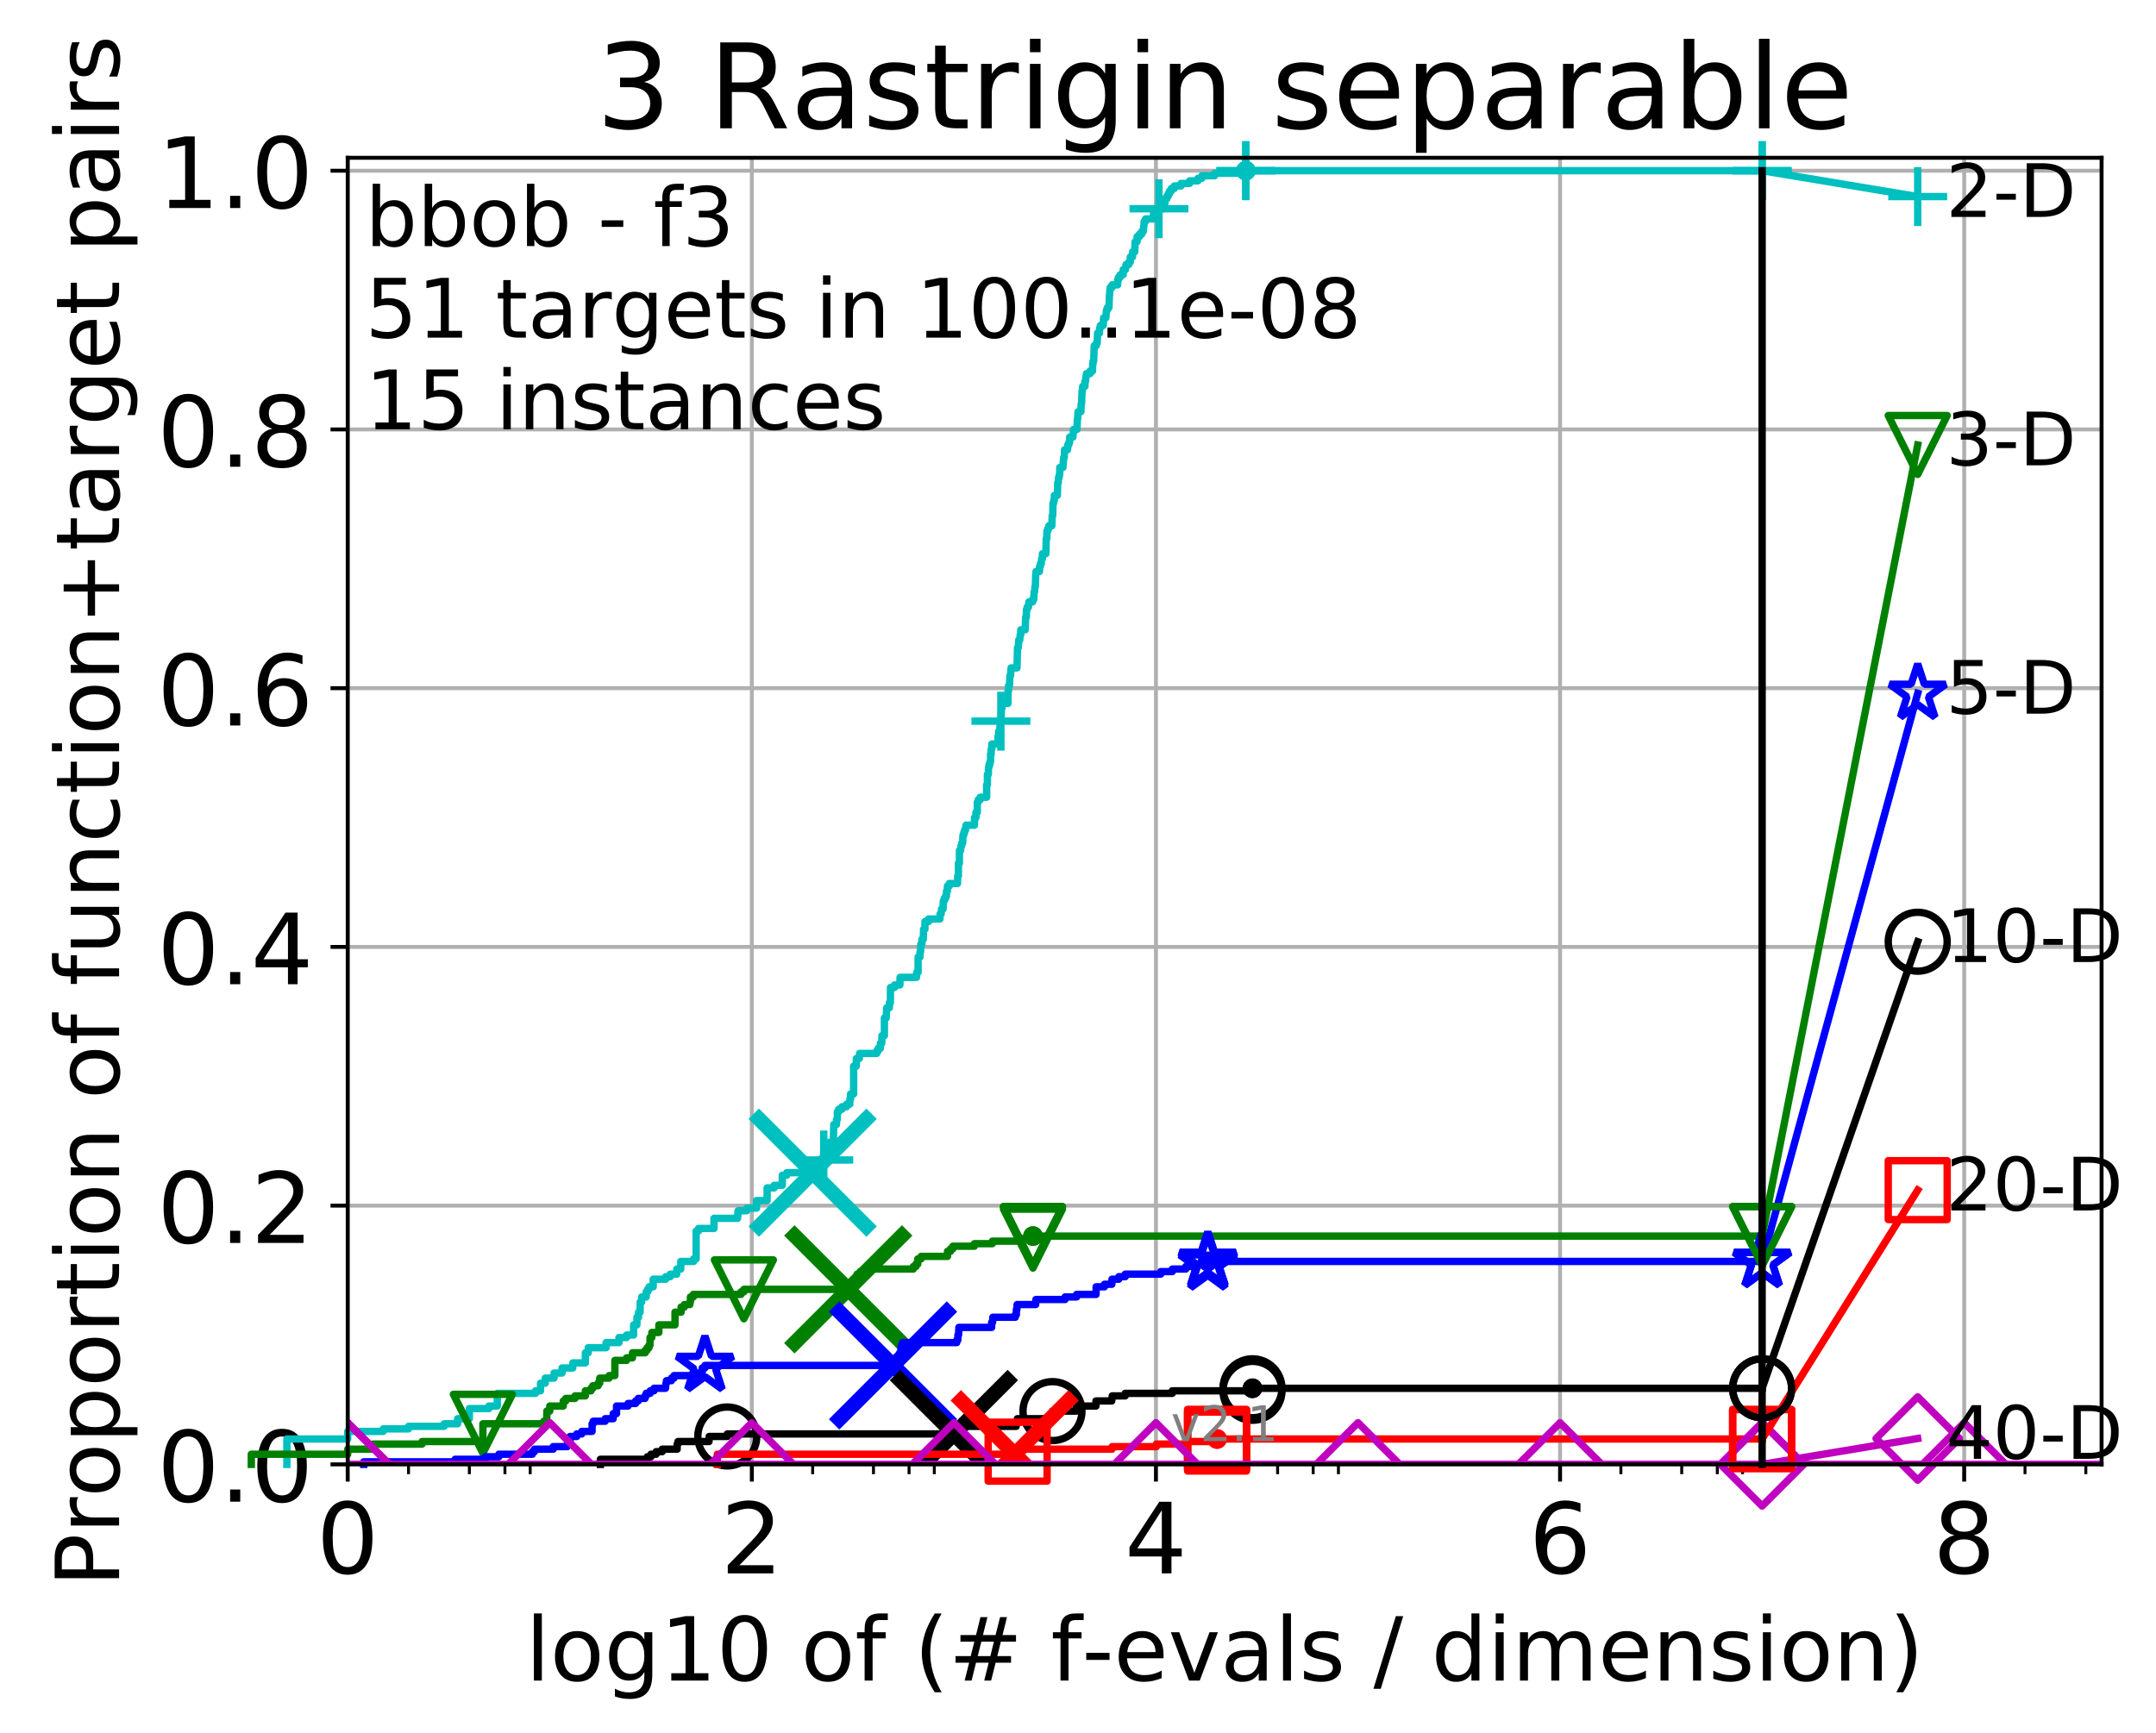 <?xml version="1.0" encoding="utf-8" standalone="no"?>
<!DOCTYPE svg PUBLIC "-//W3C//DTD SVG 1.1//EN"
  "http://www.w3.org/Graphics/SVG/1.1/DTD/svg11.dtd">
<!-- Created with matplotlib (http://matplotlib.org/) -->
<svg height="353pt" version="1.1" viewBox="0 0 439 353" width="439pt" xmlns="http://www.w3.org/2000/svg" xmlns:xlink="http://www.w3.org/1999/xlink">
 <defs>
  <style type="text/css">
*{stroke-linecap:butt;stroke-linejoin:round;}
  </style>
 </defs>
 <g id="figure_1">
  <g id="patch_1">
   <path d="M 0 353.222 
L 439.489 353.222 
L 439.489 0 
L 0 0 
z
" style="fill:#ffffff;"/>
  </g>
  <g id="axes_1">
   <g id="patch_2">
    <path d="M 70.8 298.245 
L 427.92 298.245 
L 427.92 32.133 
L 70.8 32.133 
z
" style="fill:#ffffff;"/>
   </g>
   <g id="matplotlib.axis_1">
    <g id="xtick_1">
     <g id="line2d_1">
      <path clip-path="url(#p573df14397)" d="M 70.8 298.245 
L 70.8 32.133 
" style="fill:none;stroke:#b0b0b0;stroke-linecap:square;stroke-width:0.8;"/>
     </g>
     <g id="line2d_2">
      <defs>
       <path d="M 0 0 
L 0 3.5 
" id="mb6a69b66df" style="stroke:#000000;stroke-width:0.8;"/>
      </defs>
      <g>
       <use style="stroke:#000000;stroke-width:0.8;" x="70.8" xlink:href="#mb6a69b66df" y="298.245"/>
      </g>
     </g>
     <g id="text_1">
      <!-- 0 -->
      <defs>
       <path d="M 31.781 66.406 
Q 24.172 66.406 20.328 58.906 
Q 16.5 51.422 16.5 36.375 
Q 16.5 21.391 20.328 13.891 
Q 24.172 6.391 31.781 6.391 
Q 39.453 6.391 43.281 13.891 
Q 47.125 21.391 47.125 36.375 
Q 47.125 51.422 43.281 58.906 
Q 39.453 66.406 31.781 66.406 
M 31.781 74.219 
Q 44.047 74.219 50.516 64.516 
Q 56.984 54.828 56.984 36.375 
Q 56.984 17.969 50.516 8.266 
Q 44.047 -1.422 31.781 -1.422 
Q 19.531 -1.422 13.062 8.266 
Q 6.594 17.969 6.594 36.375 
Q 6.594 54.828 13.062 64.516 
Q 19.531 74.219 31.781 74.219 
" id="DejaVuSans-30"/>
      </defs>
      <g transform="translate(64.438 320.442)scale(0.2 -0.2)">
       <use xlink:href="#DejaVuSans-30"/>
      </g>
     </g>
    </g>
    <g id="xtick_2">
     <g id="line2d_3">
      <path clip-path="url(#p573df14397)" d="M 153.086 298.245 
L 153.086 32.133 
" style="fill:none;stroke:#b0b0b0;stroke-linecap:square;stroke-width:0.8;"/>
     </g>
     <g id="line2d_4">
      <g>
       <use style="stroke:#000000;stroke-width:0.8;" x="153.086" xlink:href="#mb6a69b66df" y="298.245"/>
      </g>
     </g>
     <g id="text_2">
      <!-- 2 -->
      <defs>
       <path d="M 19.188 8.297 
L 53.609 8.297 
L 53.609 0 
L 7.328 0 
L 7.328 8.297 
Q 12.938 14.109 22.625 23.891 
Q 32.328 33.688 34.812 36.531 
Q 39.547 41.844 41.422 45.531 
Q 43.312 49.219 43.312 52.781 
Q 43.312 58.594 39.234 62.25 
Q 35.156 65.922 28.609 65.922 
Q 23.969 65.922 18.812 64.312 
Q 13.672 62.703 7.812 59.422 
L 7.812 69.391 
Q 13.766 71.781 18.938 73 
Q 24.125 74.219 28.422 74.219 
Q 39.75 74.219 46.484 68.547 
Q 53.219 62.891 53.219 53.422 
Q 53.219 48.922 51.531 44.891 
Q 49.859 40.875 45.406 35.406 
Q 44.188 33.984 37.641 27.219 
Q 31.109 20.453 19.188 8.297 
" id="DejaVuSans-32"/>
      </defs>
      <g transform="translate(146.723 320.442)scale(0.2 -0.2)">
       <use xlink:href="#DejaVuSans-32"/>
      </g>
     </g>
    </g>
    <g id="xtick_3">
     <g id="line2d_5">
      <path clip-path="url(#p573df14397)" d="M 235.371 298.245 
L 235.371 32.133 
" style="fill:none;stroke:#b0b0b0;stroke-linecap:square;stroke-width:0.8;"/>
     </g>
     <g id="line2d_6">
      <g>
       <use style="stroke:#000000;stroke-width:0.8;" x="235.371" xlink:href="#mb6a69b66df" y="298.245"/>
      </g>
     </g>
     <g id="text_3">
      <!-- 4 -->
      <defs>
       <path d="M 37.797 64.312 
L 12.891 25.391 
L 37.797 25.391 
z
M 35.203 72.906 
L 47.609 72.906 
L 47.609 25.391 
L 58.016 25.391 
L 58.016 17.188 
L 47.609 17.188 
L 47.609 0 
L 37.797 0 
L 37.797 17.188 
L 4.891 17.188 
L 4.891 26.703 
z
" id="DejaVuSans-34"/>
      </defs>
      <g transform="translate(229.009 320.442)scale(0.2 -0.2)">
       <use xlink:href="#DejaVuSans-34"/>
      </g>
     </g>
    </g>
    <g id="xtick_4">
     <g id="line2d_7">
      <path clip-path="url(#p573df14397)" d="M 317.657 298.245 
L 317.657 32.133 
" style="fill:none;stroke:#b0b0b0;stroke-linecap:square;stroke-width:0.8;"/>
     </g>
     <g id="line2d_8">
      <g>
       <use style="stroke:#000000;stroke-width:0.8;" x="317.657" xlink:href="#mb6a69b66df" y="298.245"/>
      </g>
     </g>
     <g id="text_4">
      <!-- 6 -->
      <defs>
       <path d="M 33.016 40.375 
Q 26.375 40.375 22.484 35.828 
Q 18.609 31.297 18.609 23.391 
Q 18.609 15.531 22.484 10.953 
Q 26.375 6.391 33.016 6.391 
Q 39.656 6.391 43.531 10.953 
Q 47.406 15.531 47.406 23.391 
Q 47.406 31.297 43.531 35.828 
Q 39.656 40.375 33.016 40.375 
M 52.594 71.297 
L 52.594 62.312 
Q 48.875 64.062 45.094 64.984 
Q 41.312 65.922 37.594 65.922 
Q 27.828 65.922 22.672 59.328 
Q 17.531 52.734 16.797 39.406 
Q 19.672 43.656 24.016 45.922 
Q 28.375 48.188 33.594 48.188 
Q 44.578 48.188 50.953 41.516 
Q 57.328 34.859 57.328 23.391 
Q 57.328 12.156 50.688 5.359 
Q 44.047 -1.422 33.016 -1.422 
Q 20.359 -1.422 13.672 8.266 
Q 6.984 17.969 6.984 36.375 
Q 6.984 53.656 15.188 63.938 
Q 23.391 74.219 37.203 74.219 
Q 40.922 74.219 44.703 73.484 
Q 48.484 72.75 52.594 71.297 
" id="DejaVuSans-36"/>
      </defs>
      <g transform="translate(311.295 320.442)scale(0.2 -0.2)">
       <use xlink:href="#DejaVuSans-36"/>
      </g>
     </g>
    </g>
    <g id="xtick_5">
     <g id="line2d_9">
      <path clip-path="url(#p573df14397)" d="M 399.943 298.245 
L 399.943 32.133 
" style="fill:none;stroke:#b0b0b0;stroke-linecap:square;stroke-width:0.8;"/>
     </g>
     <g id="line2d_10">
      <g>
       <use style="stroke:#000000;stroke-width:0.8;" x="399.943" xlink:href="#mb6a69b66df" y="298.245"/>
      </g>
     </g>
     <g id="text_5">
      <!-- 8 -->
      <defs>
       <path d="M 31.781 34.625 
Q 24.75 34.625 20.719 30.859 
Q 16.703 27.094 16.703 20.516 
Q 16.703 13.922 20.719 10.156 
Q 24.75 6.391 31.781 6.391 
Q 38.812 6.391 42.859 10.172 
Q 46.922 13.969 46.922 20.516 
Q 46.922 27.094 42.891 30.859 
Q 38.875 34.625 31.781 34.625 
M 21.922 38.812 
Q 15.578 40.375 12.031 44.719 
Q 8.5 49.078 8.5 55.328 
Q 8.5 64.062 14.719 69.141 
Q 20.953 74.219 31.781 74.219 
Q 42.672 74.219 48.875 69.141 
Q 55.078 64.062 55.078 55.328 
Q 55.078 49.078 51.531 44.719 
Q 48 40.375 41.703 38.812 
Q 48.828 37.156 52.797 32.312 
Q 56.781 27.484 56.781 20.516 
Q 56.781 9.906 50.312 4.234 
Q 43.844 -1.422 31.781 -1.422 
Q 19.734 -1.422 13.25 4.234 
Q 6.781 9.906 6.781 20.516 
Q 6.781 27.484 10.781 32.312 
Q 14.797 37.156 21.922 38.812 
M 18.312 54.391 
Q 18.312 48.734 21.844 45.562 
Q 25.391 42.391 31.781 42.391 
Q 38.141 42.391 41.719 45.562 
Q 45.312 48.734 45.312 54.391 
Q 45.312 60.062 41.719 63.234 
Q 38.141 66.406 31.781 66.406 
Q 25.391 66.406 21.844 63.234 
Q 18.312 60.062 18.312 54.391 
" id="DejaVuSans-38"/>
      </defs>
      <g transform="translate(393.58 320.442)scale(0.2 -0.2)">
       <use xlink:href="#DejaVuSans-38"/>
      </g>
     </g>
    </g>
    <g id="xtick_6">
     <g id="line2d_11">
      <defs>
       <path d="M 0 0 
L 0 2 
" id="m33b89ee8dc" style="stroke:#000000;stroke-width:0.6;"/>
      </defs>
      <g>
       <use style="stroke:#000000;stroke-width:0.6;" x="83.185" xlink:href="#m33b89ee8dc" y="298.245"/>
      </g>
     </g>
    </g>
    <g id="xtick_7">
     <g id="line2d_12">
      <g>
       <use style="stroke:#000000;stroke-width:0.6;" x="95.57" xlink:href="#m33b89ee8dc" y="298.245"/>
      </g>
     </g>
    </g>
    <g id="xtick_8">
     <g id="line2d_13">
      <g>
       <use style="stroke:#000000;stroke-width:0.6;" x="102.815" xlink:href="#m33b89ee8dc" y="298.245"/>
      </g>
     </g>
    </g>
    <g id="xtick_9">
     <g id="line2d_14">
      <g>
       <use style="stroke:#000000;stroke-width:0.6;" x="107.956" xlink:href="#m33b89ee8dc" y="298.245"/>
      </g>
     </g>
    </g>
    <g id="xtick_10">
     <g id="line2d_15">
      <g>
       <use style="stroke:#000000;stroke-width:0.6;" x="165.471" xlink:href="#m33b89ee8dc" y="298.245"/>
      </g>
     </g>
    </g>
    <g id="xtick_11">
     <g id="line2d_16">
      <g>
       <use style="stroke:#000000;stroke-width:0.6;" x="177.856" xlink:href="#m33b89ee8dc" y="298.245"/>
      </g>
     </g>
    </g>
    <g id="xtick_12">
     <g id="line2d_17">
      <g>
       <use style="stroke:#000000;stroke-width:0.6;" x="185.101" xlink:href="#m33b89ee8dc" y="298.245"/>
      </g>
     </g>
    </g>
    <g id="xtick_13">
     <g id="line2d_18">
      <g>
       <use style="stroke:#000000;stroke-width:0.6;" x="190.241" xlink:href="#m33b89ee8dc" y="298.245"/>
      </g>
     </g>
    </g>
    <g id="xtick_14">
     <g id="line2d_19">
      <g>
       <use style="stroke:#000000;stroke-width:0.6;" x="247.757" xlink:href="#m33b89ee8dc" y="298.245"/>
      </g>
     </g>
    </g>
    <g id="xtick_15">
     <g id="line2d_20">
      <g>
       <use style="stroke:#000000;stroke-width:0.6;" x="260.142" xlink:href="#m33b89ee8dc" y="298.245"/>
      </g>
     </g>
    </g>
    <g id="xtick_16">
     <g id="line2d_21">
      <g>
       <use style="stroke:#000000;stroke-width:0.6;" x="267.387" xlink:href="#m33b89ee8dc" y="298.245"/>
      </g>
     </g>
    </g>
    <g id="xtick_17">
     <g id="line2d_22">
      <g>
       <use style="stroke:#000000;stroke-width:0.6;" x="272.527" xlink:href="#m33b89ee8dc" y="298.245"/>
      </g>
     </g>
    </g>
    <g id="xtick_18">
     <g id="line2d_23">
      <g>
       <use style="stroke:#000000;stroke-width:0.6;" x="330.042" xlink:href="#m33b89ee8dc" y="298.245"/>
      </g>
     </g>
    </g>
    <g id="xtick_19">
     <g id="line2d_24">
      <g>
       <use style="stroke:#000000;stroke-width:0.6;" x="342.428" xlink:href="#m33b89ee8dc" y="298.245"/>
      </g>
     </g>
    </g>
    <g id="xtick_20">
     <g id="line2d_25">
      <g>
       <use style="stroke:#000000;stroke-width:0.6;" x="349.673" xlink:href="#m33b89ee8dc" y="298.245"/>
      </g>
     </g>
    </g>
    <g id="xtick_21">
     <g id="line2d_26">
      <g>
       <use style="stroke:#000000;stroke-width:0.6;" x="354.813" xlink:href="#m33b89ee8dc" y="298.245"/>
      </g>
     </g>
    </g>
    <g id="xtick_22">
     <g id="line2d_27">
      <g>
       <use style="stroke:#000000;stroke-width:0.6;" x="412.328" xlink:href="#m33b89ee8dc" y="298.245"/>
      </g>
     </g>
    </g>
    <g id="xtick_23">
     <g id="line2d_28">
      <g>
       <use style="stroke:#000000;stroke-width:0.6;" x="424.713" xlink:href="#m33b89ee8dc" y="298.245"/>
      </g>
     </g>
    </g>
    <g id="text_6">
     <!-- log10 of (# f-evals / dimension) -->
     <defs>
      <path d="M 9.422 75.984 
L 18.406 75.984 
L 18.406 0 
L 9.422 0 
z
" id="DejaVuSans-6c"/>
      <path d="M 30.609 48.391 
Q 23.391 48.391 19.188 42.75 
Q 14.984 37.109 14.984 27.297 
Q 14.984 17.484 19.156 11.844 
Q 23.344 6.203 30.609 6.203 
Q 37.797 6.203 41.984 11.859 
Q 46.188 17.531 46.188 27.297 
Q 46.188 37.016 41.984 42.703 
Q 37.797 48.391 30.609 48.391 
M 30.609 56 
Q 42.328 56 49.016 48.375 
Q 55.719 40.766 55.719 27.297 
Q 55.719 13.875 49.016 6.219 
Q 42.328 -1.422 30.609 -1.422 
Q 18.844 -1.422 12.172 6.219 
Q 5.516 13.875 5.516 27.297 
Q 5.516 40.766 12.172 48.375 
Q 18.844 56 30.609 56 
" id="DejaVuSans-6f"/>
      <path d="M 45.406 27.984 
Q 45.406 37.75 41.375 43.109 
Q 37.359 48.484 30.078 48.484 
Q 22.859 48.484 18.828 43.109 
Q 14.797 37.75 14.797 27.984 
Q 14.797 18.266 18.828 12.891 
Q 22.859 7.516 30.078 7.516 
Q 37.359 7.516 41.375 12.891 
Q 45.406 18.266 45.406 27.984 
M 54.391 6.781 
Q 54.391 -7.172 48.188 -13.984 
Q 42 -20.797 29.203 -20.797 
Q 24.469 -20.797 20.266 -20.094 
Q 16.062 -19.391 12.109 -17.922 
L 12.109 -9.188 
Q 16.062 -11.328 19.922 -12.344 
Q 23.781 -13.375 27.781 -13.375 
Q 36.625 -13.375 41.016 -8.766 
Q 45.406 -4.156 45.406 5.172 
L 45.406 9.625 
Q 42.625 4.781 38.281 2.391 
Q 33.938 0 27.875 0 
Q 17.828 0 11.672 7.656 
Q 5.516 15.328 5.516 27.984 
Q 5.516 40.672 11.672 48.328 
Q 17.828 56 27.875 56 
Q 33.938 56 38.281 53.609 
Q 42.625 51.219 45.406 46.391 
L 45.406 54.688 
L 54.391 54.688 
z
" id="DejaVuSans-67"/>
      <path d="M 12.406 8.297 
L 28.516 8.297 
L 28.516 63.922 
L 10.984 60.406 
L 10.984 69.391 
L 28.422 72.906 
L 38.281 72.906 
L 38.281 8.297 
L 54.391 8.297 
L 54.391 0 
L 12.406 0 
z
" id="DejaVuSans-31"/>
      <path id="DejaVuSans-20"/>
      <path d="M 37.109 75.984 
L 37.109 68.5 
L 28.516 68.5 
Q 23.688 68.5 21.797 66.547 
Q 19.922 64.594 19.922 59.516 
L 19.922 54.688 
L 34.719 54.688 
L 34.719 47.703 
L 19.922 47.703 
L 19.922 0 
L 10.891 0 
L 10.891 47.703 
L 2.297 47.703 
L 2.297 54.688 
L 10.891 54.688 
L 10.891 58.5 
Q 10.891 67.625 15.141 71.797 
Q 19.391 75.984 28.609 75.984 
z
" id="DejaVuSans-66"/>
      <path d="M 31 75.875 
Q 24.469 64.656 21.281 53.656 
Q 18.109 42.672 18.109 31.391 
Q 18.109 20.125 21.312 9.062 
Q 24.516 -2 31 -13.188 
L 23.188 -13.188 
Q 15.875 -1.703 12.234 9.375 
Q 8.594 20.453 8.594 31.391 
Q 8.594 42.281 12.203 53.312 
Q 15.828 64.359 23.188 75.875 
z
" id="DejaVuSans-28"/>
      <path d="M 51.125 44 
L 36.922 44 
L 32.812 27.688 
L 47.125 27.688 
z
M 43.797 71.781 
L 38.719 51.516 
L 52.984 51.516 
L 58.109 71.781 
L 65.922 71.781 
L 60.891 51.516 
L 76.125 51.516 
L 76.125 44 
L 58.984 44 
L 54.984 27.688 
L 70.516 27.688 
L 70.516 20.219 
L 53.078 20.219 
L 48 0 
L 40.188 0 
L 45.219 20.219 
L 30.906 20.219 
L 25.875 0 
L 18.016 0 
L 23.094 20.219 
L 7.719 20.219 
L 7.719 27.688 
L 24.906 27.688 
L 29 44 
L 13.281 44 
L 13.281 51.516 
L 30.906 51.516 
L 35.891 71.781 
z
" id="DejaVuSans-23"/>
      <path d="M 4.891 31.391 
L 31.203 31.391 
L 31.203 23.391 
L 4.891 23.391 
z
" id="DejaVuSans-2d"/>
      <path d="M 56.203 29.594 
L 56.203 25.203 
L 14.891 25.203 
Q 15.484 15.922 20.484 11.062 
Q 25.484 6.203 34.422 6.203 
Q 39.594 6.203 44.453 7.469 
Q 49.312 8.734 54.109 11.281 
L 54.109 2.781 
Q 49.266 0.734 44.188 -0.344 
Q 39.109 -1.422 33.891 -1.422 
Q 20.797 -1.422 13.156 6.188 
Q 5.516 13.812 5.516 26.812 
Q 5.516 40.234 12.766 48.109 
Q 20.016 56 32.328 56 
Q 43.359 56 49.781 48.891 
Q 56.203 41.797 56.203 29.594 
M 47.219 32.234 
Q 47.125 39.594 43.094 43.984 
Q 39.062 48.391 32.422 48.391 
Q 24.906 48.391 20.391 44.141 
Q 15.875 39.891 15.188 32.172 
z
" id="DejaVuSans-65"/>
      <path d="M 2.984 54.688 
L 12.5 54.688 
L 29.594 8.797 
L 46.688 54.688 
L 56.203 54.688 
L 35.688 0 
L 23.484 0 
z
" id="DejaVuSans-76"/>
      <path d="M 34.281 27.484 
Q 23.391 27.484 19.188 25 
Q 14.984 22.516 14.984 16.5 
Q 14.984 11.719 18.141 8.906 
Q 21.297 6.109 26.703 6.109 
Q 34.188 6.109 38.703 11.406 
Q 43.219 16.703 43.219 25.484 
L 43.219 27.484 
z
M 52.203 31.203 
L 52.203 0 
L 43.219 0 
L 43.219 8.297 
Q 40.141 3.328 35.547 0.953 
Q 30.953 -1.422 24.312 -1.422 
Q 15.922 -1.422 10.953 3.297 
Q 6 8.016 6 15.922 
Q 6 25.141 12.172 29.828 
Q 18.359 34.516 30.609 34.516 
L 43.219 34.516 
L 43.219 35.406 
Q 43.219 41.609 39.141 45 
Q 35.062 48.391 27.688 48.391 
Q 23 48.391 18.547 47.266 
Q 14.109 46.141 10.016 43.891 
L 10.016 52.203 
Q 14.938 54.109 19.578 55.047 
Q 24.219 56 28.609 56 
Q 40.484 56 46.344 49.844 
Q 52.203 43.703 52.203 31.203 
" id="DejaVuSans-61"/>
      <path d="M 44.281 53.078 
L 44.281 44.578 
Q 40.484 46.531 36.375 47.5 
Q 32.281 48.484 27.875 48.484 
Q 21.188 48.484 17.844 46.438 
Q 14.5 44.391 14.5 40.281 
Q 14.5 37.156 16.891 35.375 
Q 19.281 33.594 26.516 31.984 
L 29.594 31.297 
Q 39.156 29.25 43.188 25.516 
Q 47.219 21.781 47.219 15.094 
Q 47.219 7.469 41.188 3.016 
Q 35.156 -1.422 24.609 -1.422 
Q 20.219 -1.422 15.453 -0.562 
Q 10.688 0.297 5.422 2 
L 5.422 11.281 
Q 10.406 8.688 15.234 7.391 
Q 20.062 6.109 24.812 6.109 
Q 31.156 6.109 34.562 8.281 
Q 37.984 10.453 37.984 14.406 
Q 37.984 18.062 35.516 20.016 
Q 33.062 21.969 24.703 23.781 
L 21.578 24.516 
Q 13.234 26.266 9.516 29.906 
Q 5.812 33.547 5.812 39.891 
Q 5.812 47.609 11.281 51.797 
Q 16.75 56 26.812 56 
Q 31.781 56 36.172 55.266 
Q 40.578 54.547 44.281 53.078 
" id="DejaVuSans-73"/>
      <path d="M 25.391 72.906 
L 33.688 72.906 
L 8.297 -9.281 
L 0 -9.281 
z
" id="DejaVuSans-2f"/>
      <path d="M 45.406 46.391 
L 45.406 75.984 
L 54.391 75.984 
L 54.391 0 
L 45.406 0 
L 45.406 8.203 
Q 42.578 3.328 38.25 0.953 
Q 33.938 -1.422 27.875 -1.422 
Q 17.969 -1.422 11.734 6.484 
Q 5.516 14.406 5.516 27.297 
Q 5.516 40.188 11.734 48.094 
Q 17.969 56 27.875 56 
Q 33.938 56 38.25 53.625 
Q 42.578 51.266 45.406 46.391 
M 14.797 27.297 
Q 14.797 17.391 18.875 11.75 
Q 22.953 6.109 30.078 6.109 
Q 37.203 6.109 41.297 11.75 
Q 45.406 17.391 45.406 27.297 
Q 45.406 37.203 41.297 42.844 
Q 37.203 48.484 30.078 48.484 
Q 22.953 48.484 18.875 42.844 
Q 14.797 37.203 14.797 27.297 
" id="DejaVuSans-64"/>
      <path d="M 9.422 54.688 
L 18.406 54.688 
L 18.406 0 
L 9.422 0 
z
M 9.422 75.984 
L 18.406 75.984 
L 18.406 64.594 
L 9.422 64.594 
z
" id="DejaVuSans-69"/>
      <path d="M 52 44.188 
Q 55.375 50.25 60.062 53.125 
Q 64.75 56 71.094 56 
Q 79.641 56 84.281 50.016 
Q 88.922 44.047 88.922 33.016 
L 88.922 0 
L 79.891 0 
L 79.891 32.719 
Q 79.891 40.578 77.094 44.375 
Q 74.312 48.188 68.609 48.188 
Q 61.625 48.188 57.562 43.547 
Q 53.516 38.922 53.516 30.906 
L 53.516 0 
L 44.484 0 
L 44.484 32.719 
Q 44.484 40.625 41.703 44.406 
Q 38.922 48.188 33.109 48.188 
Q 26.219 48.188 22.156 43.531 
Q 18.109 38.875 18.109 30.906 
L 18.109 0 
L 9.078 0 
L 9.078 54.688 
L 18.109 54.688 
L 18.109 46.188 
Q 21.188 51.219 25.484 53.609 
Q 29.781 56 35.688 56 
Q 41.656 56 45.828 52.969 
Q 50 49.953 52 44.188 
" id="DejaVuSans-6d"/>
      <path d="M 54.891 33.016 
L 54.891 0 
L 45.906 0 
L 45.906 32.719 
Q 45.906 40.484 42.875 44.328 
Q 39.844 48.188 33.797 48.188 
Q 26.516 48.188 22.312 43.547 
Q 18.109 38.922 18.109 30.906 
L 18.109 0 
L 9.078 0 
L 9.078 54.688 
L 18.109 54.688 
L 18.109 46.188 
Q 21.344 51.125 25.703 53.562 
Q 30.078 56 35.797 56 
Q 45.219 56 50.047 50.172 
Q 54.891 44.344 54.891 33.016 
" id="DejaVuSans-6e"/>
      <path d="M 8.016 75.875 
L 15.828 75.875 
Q 23.141 64.359 26.781 53.312 
Q 30.422 42.281 30.422 31.391 
Q 30.422 20.453 26.781 9.375 
Q 23.141 -1.703 15.828 -13.188 
L 8.016 -13.188 
Q 14.5 -2 17.703 9.062 
Q 20.906 20.125 20.906 31.391 
Q 20.906 42.672 17.703 53.656 
Q 14.5 64.656 8.016 75.875 
" id="DejaVuSans-29"/>
     </defs>
     <g transform="translate(107.015 342.279)scale(0.18 -0.18)">
      <use xlink:href="#DejaVuSans-6c"/>
      <use x="27.783" xlink:href="#DejaVuSans-6f"/>
      <use x="88.965" xlink:href="#DejaVuSans-67"/>
      <use x="152.441" xlink:href="#DejaVuSans-31"/>
      <use x="216.064" xlink:href="#DejaVuSans-30"/>
      <use x="279.688" xlink:href="#DejaVuSans-20"/>
      <use x="311.475" xlink:href="#DejaVuSans-6f"/>
      <use x="372.656" xlink:href="#DejaVuSans-66"/>
      <use x="407.861" xlink:href="#DejaVuSans-20"/>
      <use x="439.648" xlink:href="#DejaVuSans-28"/>
      <use x="478.662" xlink:href="#DejaVuSans-23"/>
      <use x="562.451" xlink:href="#DejaVuSans-20"/>
      <use x="594.238" xlink:href="#DejaVuSans-66"/>
      <use x="629.365" xlink:href="#DejaVuSans-2d"/>
      <use x="665.449" xlink:href="#DejaVuSans-65"/>
      <use x="726.973" xlink:href="#DejaVuSans-76"/>
      <use x="786.152" xlink:href="#DejaVuSans-61"/>
      <use x="847.432" xlink:href="#DejaVuSans-6c"/>
      <use x="875.215" xlink:href="#DejaVuSans-73"/>
      <use x="927.314" xlink:href="#DejaVuSans-20"/>
      <use x="959.102" xlink:href="#DejaVuSans-2f"/>
      <use x="992.793" xlink:href="#DejaVuSans-20"/>
      <use x="1024.58" xlink:href="#DejaVuSans-64"/>
      <use x="1088.057" xlink:href="#DejaVuSans-69"/>
      <use x="1115.84" xlink:href="#DejaVuSans-6d"/>
      <use x="1213.252" xlink:href="#DejaVuSans-65"/>
      <use x="1274.775" xlink:href="#DejaVuSans-6e"/>
      <use x="1338.154" xlink:href="#DejaVuSans-73"/>
      <use x="1390.254" xlink:href="#DejaVuSans-69"/>
      <use x="1418.037" xlink:href="#DejaVuSans-6f"/>
      <use x="1479.219" xlink:href="#DejaVuSans-6e"/>
      <use x="1542.598" xlink:href="#DejaVuSans-29"/>
     </g>
    </g>
   </g>
   <g id="matplotlib.axis_2">
    <g id="ytick_1">
     <g id="line2d_29">
      <path clip-path="url(#p573df14397)" d="M 70.8 298.245 
L 427.92 298.245 
" style="fill:none;stroke:#b0b0b0;stroke-linecap:square;stroke-width:0.8;"/>
     </g>
     <g id="line2d_30">
      <defs>
       <path d="M 0 0 
L -3.5 0 
" id="m3d699a7112" style="stroke:#000000;stroke-width:0.8;"/>
      </defs>
      <g>
       <use style="stroke:#000000;stroke-width:0.8;" x="70.8" xlink:href="#m3d699a7112" y="298.245"/>
      </g>
     </g>
     <g id="text_7">
      <!-- 0.0 -->
      <defs>
       <path d="M 10.688 12.406 
L 21 12.406 
L 21 0 
L 10.688 0 
z
" id="DejaVuSans-2e"/>
      </defs>
      <g transform="translate(31.994 305.844)scale(0.2 -0.2)">
       <use xlink:href="#DejaVuSans-30"/>
       <use x="63.623" xlink:href="#DejaVuSans-2e"/>
       <use x="95.41" xlink:href="#DejaVuSans-30"/>
      </g>
     </g>
    </g>
    <g id="ytick_2">
     <g id="line2d_31">
      <path clip-path="url(#p573df14397)" d="M 70.8 245.55 
L 427.92 245.55 
" style="fill:none;stroke:#b0b0b0;stroke-linecap:square;stroke-width:0.8;"/>
     </g>
     <g id="line2d_32">
      <g>
       <use style="stroke:#000000;stroke-width:0.8;" x="70.8" xlink:href="#m3d699a7112" y="245.55"/>
      </g>
     </g>
     <g id="text_8">
      <!-- 0.2 -->
      <g transform="translate(31.994 253.148)scale(0.2 -0.2)">
       <use xlink:href="#DejaVuSans-30"/>
       <use x="63.623" xlink:href="#DejaVuSans-2e"/>
       <use x="95.41" xlink:href="#DejaVuSans-32"/>
      </g>
     </g>
    </g>
    <g id="ytick_3">
     <g id="line2d_33">
      <path clip-path="url(#p573df14397)" d="M 70.8 192.854 
L 427.92 192.854 
" style="fill:none;stroke:#b0b0b0;stroke-linecap:square;stroke-width:0.8;"/>
     </g>
     <g id="line2d_34">
      <g>
       <use style="stroke:#000000;stroke-width:0.8;" x="70.8" xlink:href="#m3d699a7112" y="192.854"/>
      </g>
     </g>
     <g id="text_9">
      <!-- 0.4 -->
      <g transform="translate(31.994 200.453)scale(0.2 -0.2)">
       <use xlink:href="#DejaVuSans-30"/>
       <use x="63.623" xlink:href="#DejaVuSans-2e"/>
       <use x="95.41" xlink:href="#DejaVuSans-34"/>
      </g>
     </g>
    </g>
    <g id="ytick_4">
     <g id="line2d_35">
      <path clip-path="url(#p573df14397)" d="M 70.8 140.159 
L 427.92 140.159 
" style="fill:none;stroke:#b0b0b0;stroke-linecap:square;stroke-width:0.8;"/>
     </g>
     <g id="line2d_36">
      <g>
       <use style="stroke:#000000;stroke-width:0.8;" x="70.8" xlink:href="#m3d699a7112" y="140.159"/>
      </g>
     </g>
     <g id="text_10">
      <!-- 0.6 -->
      <g transform="translate(31.994 147.757)scale(0.2 -0.2)">
       <use xlink:href="#DejaVuSans-30"/>
       <use x="63.623" xlink:href="#DejaVuSans-2e"/>
       <use x="95.41" xlink:href="#DejaVuSans-36"/>
      </g>
     </g>
    </g>
    <g id="ytick_5">
     <g id="line2d_37">
      <path clip-path="url(#p573df14397)" d="M 70.8 87.464 
L 427.92 87.464 
" style="fill:none;stroke:#b0b0b0;stroke-linecap:square;stroke-width:0.8;"/>
     </g>
     <g id="line2d_38">
      <g>
       <use style="stroke:#000000;stroke-width:0.8;" x="70.8" xlink:href="#m3d699a7112" y="87.464"/>
      </g>
     </g>
     <g id="text_11">
      <!-- 0.8 -->
      <g transform="translate(31.994 95.062)scale(0.2 -0.2)">
       <use xlink:href="#DejaVuSans-30"/>
       <use x="63.623" xlink:href="#DejaVuSans-2e"/>
       <use x="95.41" xlink:href="#DejaVuSans-38"/>
      </g>
     </g>
    </g>
    <g id="ytick_6">
     <g id="line2d_39">
      <path clip-path="url(#p573df14397)" d="M 70.8 34.768 
L 427.92 34.768 
" style="fill:none;stroke:#b0b0b0;stroke-linecap:square;stroke-width:0.8;"/>
     </g>
     <g id="line2d_40">
      <g>
       <use style="stroke:#000000;stroke-width:0.8;" x="70.8" xlink:href="#m3d699a7112" y="34.768"/>
      </g>
     </g>
     <g id="text_12">
      <!-- 1.0 -->
      <g transform="translate(31.994 42.367)scale(0.2 -0.2)">
       <use xlink:href="#DejaVuSans-31"/>
       <use x="63.623" xlink:href="#DejaVuSans-2e"/>
       <use x="95.41" xlink:href="#DejaVuSans-30"/>
      </g>
     </g>
    </g>
    <g id="text_13">
     <!-- Proportion of function+target pairs -->
     <defs>
      <path d="M 19.672 64.797 
L 19.672 37.406 
L 32.078 37.406 
Q 38.969 37.406 42.719 40.969 
Q 46.484 44.531 46.484 51.125 
Q 46.484 57.672 42.719 61.234 
Q 38.969 64.797 32.078 64.797 
z
M 9.812 72.906 
L 32.078 72.906 
Q 44.344 72.906 50.609 67.359 
Q 56.891 61.812 56.891 51.125 
Q 56.891 40.328 50.609 34.812 
Q 44.344 29.297 32.078 29.297 
L 19.672 29.297 
L 19.672 0 
L 9.812 0 
z
" id="DejaVuSans-50"/>
      <path d="M 41.109 46.297 
Q 39.594 47.172 37.812 47.578 
Q 36.031 48 33.891 48 
Q 26.266 48 22.188 43.047 
Q 18.109 38.094 18.109 28.812 
L 18.109 0 
L 9.078 0 
L 9.078 54.688 
L 18.109 54.688 
L 18.109 46.188 
Q 20.953 51.172 25.484 53.578 
Q 30.031 56 36.531 56 
Q 37.453 56 38.578 55.875 
Q 39.703 55.766 41.062 55.516 
z
" id="DejaVuSans-72"/>
      <path d="M 18.109 8.203 
L 18.109 -20.797 
L 9.078 -20.797 
L 9.078 54.688 
L 18.109 54.688 
L 18.109 46.391 
Q 20.953 51.266 25.266 53.625 
Q 29.594 56 35.594 56 
Q 45.562 56 51.781 48.094 
Q 58.016 40.188 58.016 27.297 
Q 58.016 14.406 51.781 6.484 
Q 45.562 -1.422 35.594 -1.422 
Q 29.594 -1.422 25.266 0.953 
Q 20.953 3.328 18.109 8.203 
M 48.688 27.297 
Q 48.688 37.203 44.609 42.844 
Q 40.531 48.484 33.406 48.484 
Q 26.266 48.484 22.188 42.844 
Q 18.109 37.203 18.109 27.297 
Q 18.109 17.391 22.188 11.75 
Q 26.266 6.109 33.406 6.109 
Q 40.531 6.109 44.609 11.75 
Q 48.688 17.391 48.688 27.297 
" id="DejaVuSans-70"/>
      <path d="M 18.312 70.219 
L 18.312 54.688 
L 36.812 54.688 
L 36.812 47.703 
L 18.312 47.703 
L 18.312 18.016 
Q 18.312 11.328 20.141 9.422 
Q 21.969 7.516 27.594 7.516 
L 36.812 7.516 
L 36.812 0 
L 27.594 0 
Q 17.188 0 13.234 3.875 
Q 9.281 7.766 9.281 18.016 
L 9.281 47.703 
L 2.688 47.703 
L 2.688 54.688 
L 9.281 54.688 
L 9.281 70.219 
z
" id="DejaVuSans-74"/>
      <path d="M 8.5 21.578 
L 8.5 54.688 
L 17.484 54.688 
L 17.484 21.922 
Q 17.484 14.156 20.5 10.266 
Q 23.531 6.391 29.594 6.391 
Q 36.859 6.391 41.078 11.031 
Q 45.312 15.672 45.312 23.688 
L 45.312 54.688 
L 54.297 54.688 
L 54.297 0 
L 45.312 0 
L 45.312 8.406 
Q 42.047 3.422 37.719 1 
Q 33.406 -1.422 27.688 -1.422 
Q 18.266 -1.422 13.375 4.438 
Q 8.5 10.297 8.5 21.578 
M 31.109 56 
z
" id="DejaVuSans-75"/>
      <path d="M 48.781 52.594 
L 48.781 44.188 
Q 44.969 46.297 41.141 47.344 
Q 37.312 48.391 33.406 48.391 
Q 24.656 48.391 19.812 42.844 
Q 14.984 37.312 14.984 27.297 
Q 14.984 17.281 19.812 11.734 
Q 24.656 6.203 33.406 6.203 
Q 37.312 6.203 41.141 7.25 
Q 44.969 8.297 48.781 10.406 
L 48.781 2.094 
Q 45.016 0.344 40.984 -0.531 
Q 36.969 -1.422 32.422 -1.422 
Q 20.062 -1.422 12.781 6.344 
Q 5.516 14.109 5.516 27.297 
Q 5.516 40.672 12.859 48.328 
Q 20.219 56 33.016 56 
Q 37.156 56 41.109 55.141 
Q 45.062 54.297 48.781 52.594 
" id="DejaVuSans-63"/>
      <path d="M 46 62.703 
L 46 35.5 
L 73.188 35.5 
L 73.188 27.203 
L 46 27.203 
L 46 0 
L 37.797 0 
L 37.797 27.203 
L 10.594 27.203 
L 10.594 35.5 
L 37.797 35.5 
L 37.797 62.703 
z
" id="DejaVuSans-2b"/>
     </defs>
     <g transform="translate(24.25 323.179)rotate(-90)scale(0.18 -0.18)">
      <use xlink:href="#DejaVuSans-50"/>
      <use x="60.287" xlink:href="#DejaVuSans-72"/>
      <use x="101.369" xlink:href="#DejaVuSans-6f"/>
      <use x="162.551" xlink:href="#DejaVuSans-70"/>
      <use x="226.027" xlink:href="#DejaVuSans-6f"/>
      <use x="287.209" xlink:href="#DejaVuSans-72"/>
      <use x="328.322" xlink:href="#DejaVuSans-74"/>
      <use x="367.531" xlink:href="#DejaVuSans-69"/>
      <use x="395.314" xlink:href="#DejaVuSans-6f"/>
      <use x="456.496" xlink:href="#DejaVuSans-6e"/>
      <use x="519.875" xlink:href="#DejaVuSans-20"/>
      <use x="551.662" xlink:href="#DejaVuSans-6f"/>
      <use x="612.844" xlink:href="#DejaVuSans-66"/>
      <use x="648.049" xlink:href="#DejaVuSans-20"/>
      <use x="679.836" xlink:href="#DejaVuSans-66"/>
      <use x="715.041" xlink:href="#DejaVuSans-75"/>
      <use x="778.42" xlink:href="#DejaVuSans-6e"/>
      <use x="841.799" xlink:href="#DejaVuSans-63"/>
      <use x="896.779" xlink:href="#DejaVuSans-74"/>
      <use x="935.988" xlink:href="#DejaVuSans-69"/>
      <use x="963.771" xlink:href="#DejaVuSans-6f"/>
      <use x="1024.953" xlink:href="#DejaVuSans-6e"/>
      <use x="1088.332" xlink:href="#DejaVuSans-2b"/>
      <use x="1172.121" xlink:href="#DejaVuSans-74"/>
      <use x="1211.33" xlink:href="#DejaVuSans-61"/>
      <use x="1272.609" xlink:href="#DejaVuSans-72"/>
      <use x="1313.707" xlink:href="#DejaVuSans-67"/>
      <use x="1377.184" xlink:href="#DejaVuSans-65"/>
      <use x="1438.707" xlink:href="#DejaVuSans-74"/>
      <use x="1477.916" xlink:href="#DejaVuSans-20"/>
      <use x="1509.703" xlink:href="#DejaVuSans-70"/>
      <use x="1573.18" xlink:href="#DejaVuSans-61"/>
      <use x="1634.459" xlink:href="#DejaVuSans-69"/>
      <use x="1662.242" xlink:href="#DejaVuSans-72"/>
      <use x="1703.355" xlink:href="#DejaVuSans-73"/>
     </g>
    </g>
   </g>
   <g id="line2d_41">
    <defs>
     <path d="M 0 1.5 
C 0.398 1.5 0.779 1.342 1.061 1.061 
C 1.342 0.779 1.5 0.398 1.5 0 
C 1.5 -0.398 1.342 -0.779 1.061 -1.061 
C 0.779 -1.342 0.398 -1.5 0 -1.5 
C -0.398 -1.5 -0.779 -1.342 -1.061 -1.061 
C -1.342 -0.779 -1.5 -0.398 -1.5 0 
C -1.5 0.398 -1.342 0.779 -1.061 1.061 
C -0.779 1.342 -0.398 1.5 0 1.5 
z
" id="m73f137b3ac" style="stroke:#00bfbf;"/>
    </defs>
    <g>
     <use style="fill:#00bfbf;stroke:#00bfbf;" x="253.676" xlink:href="#m73f137b3ac" y="34.768"/>
     <use style="fill:#00bfbf;stroke:#00bfbf;" x="253.676" xlink:href="#m73f137b3ac" y="34.768"/>
    </g>
   </g>
   <g id="line2d_42">
    <path d="M 58.415 298.245 
L 58.415 293.079 
L 70.8 293.079 
L 70.8 291.529 
L 78.045 291.529 
L 78.045 291.013 
L 83.185 291.013 
L 83.185 290.496 
L 90.43 290.496 
L 90.43 289.979 
L 93.185 289.979 
L 93.185 288.946 
L 95.57 288.946 
L 95.57 286.88 
L 99.558 286.88 
L 99.558 286.363 
L 101.261 286.363 
L 101.261 283.78 
L 109.039 283.78 
L 109.039 283.263 
L 110.06 283.263 
L 110.06 281.713 
L 111.026 281.713 
L 111.026 280.68 
L 112.815 280.68 
L 112.815 279.647 
L 114.44 279.647 
L 114.44 278.614 
L 116.631 278.614 
L 116.631 277.58 
L 119.188 277.58 
L 119.188 275.514 
L 119.774 275.514 
L 119.774 274.481 
L 123.412 274.481 
L 123.412 273.448 
L 126.031 273.448 
L 126.031 272.414 
L 127.586 272.414 
L 127.586 271.898 
L 129.016 271.898 
L 129.016 269.831 
L 129.69 269.831 
L 129.69 268.281 
L 130.018 268.281 
L 130.018 267.248 
L 130.34 267.248 
L 130.34 265.182 
L 130.656 265.182 
L 130.656 264.148 
L 131.573 264.148 
L 131.573 263.115 
L 131.868 263.115 
L 131.868 262.598 
L 132.159 262.598 
L 132.159 262.082 
L 133.003 262.082 
L 133.003 260.532 
L 135.56 260.532 
L 135.56 260.015 
L 136.489 260.015 
L 136.489 259.499 
L 137.797 259.499 
L 137.797 258.465 
L 138.618 258.465 
L 138.618 256.916 
L 141.229 256.916 
L 141.229 256.399 
L 141.742 256.399 
L 141.742 250.716 
L 142.24 250.716 
L 142.24 250.2 
L 145.388 250.2 
L 145.388 248.133 
L 150.182 248.133 
L 150.287 246.583 
L 152.075 246.583 
L 152.075 246.067 
L 154.042 246.067 
L 154.042 244.517 
L 156.194 244.517 
L 156.194 241.934 
L 157.636 241.934 
L 157.636 241.417 
L 159.288 241.417 
L 159.288 239.35 
L 160.211 239.35 
L 160.211 238.834 
L 166.086 238.834 
L 166.086 238.317 
L 166.763 238.317 
L 166.763 237.801 
L 167.655 237.801 
L 167.734 236.251 
L 167.812 236.251 
L 167.812 235.217 
L 167.968 235.217 
L 167.968 234.701 
L 168.2 234.701 
L 168.2 234.184 
L 168.766 234.184 
L 168.877 232.634 
L 169.671 232.634 
L 169.777 229.018 
L 170.33 229.018 
L 170.33 227.985 
L 170.499 227.985 
L 170.499 226.435 
L 170.767 226.435 
L 170.767 225.918 
L 171.451 225.918 
L 171.451 225.402 
L 172.385 225.402 
L 172.385 224.885 
L 173.04 224.885 
L 173.04 223.852 
L 173.186 223.852 
L 173.186 222.819 
L 173.813 222.819 
L 173.813 217.136 
L 174.365 217.136 
L 174.365 215.586 
L 174.979 215.586 
L 175.031 214.553 
L 178.514 214.553 
L 178.514 214.036 
L 178.813 214.036 
L 178.813 213.519 
L 179.252 213.519 
L 179.252 212.486 
L 179.539 212.486 
L 179.579 210.936 
L 180.079 210.936 
L 180.079 207.32 
L 180.45 207.32 
L 180.547 205.253 
L 181.095 205.253 
L 181.095 204.22 
L 181.299 204.22 
L 181.317 201.12 
L 182.145 201.12 
L 182.145 200.604 
L 183.235 200.604 
L 183.268 199.054 
L 186.614 199.054 
L 186.655 198.021 
L 186.939 198.021 
L 186.939 194.921 
L 187.324 194.921 
L 187.324 193.888 
L 187.442 193.888 
L 187.481 192.338 
L 187.715 192.338 
L 187.715 191.305 
L 187.995 191.305 
L 188.059 189.238 
L 188.334 189.238 
L 188.334 187.688 
L 189.064 187.688 
L 189.064 187.172 
L 191.388 187.172 
L 191.419 186.138 
L 191.637 186.138 
L 191.72 185.105 
L 192.046 185.105 
L 192.056 183.555 
L 192.236 183.555 
L 192.236 183.039 
L 192.514 183.039 
L 192.514 182.522 
L 192.719 182.522 
L 192.719 181.489 
L 192.913 181.489 
L 192.913 180.456 
L 193.293 180.456 
L 193.293 179.939 
L 194.964 179.939 
L 195.007 178.389 
L 195.151 178.389 
L 195.151 175.806 
L 195.354 175.806 
L 195.354 173.223 
L 195.595 173.223 
L 195.694 172.19 
L 195.842 172.19 
L 195.842 171.673 
L 196.021 171.673 
L 196.069 170.123 
L 196.238 170.123 
L 196.238 169.606 
L 196.397 169.606 
L 196.397 169.09 
L 196.593 169.09 
L 196.593 168.573 
L 196.71 168.573 
L 196.71 168.057 
L 198.429 168.057 
L 198.429 166.507 
L 198.709 166.507 
L 198.716 165.474 
L 198.992 165.474 
L 198.992 163.407 
L 199.176 163.407 
L 199.176 162.89 
L 199.578 162.89 
L 199.578 162.374 
L 200.905 162.374 
L 200.905 159.791 
L 201.052 159.791 
L 201.052 157.724 
L 201.228 157.724 
L 201.3 156.174 
L 201.408 156.174 
L 201.408 155.658 
L 201.574 155.658 
L 201.574 155.141 
L 201.698 155.141 
L 201.698 153.591 
L 201.816 153.591 
L 201.816 152.558 
L 201.95 152.558 
L 201.961 151.525 
L 203.209 151.525 
L 203.209 149.975 
L 203.338 149.975 
L 203.338 148.942 
L 203.552 148.942 
L 203.652 147.392 
L 203.799 147.392 
L 203.908 144.292 
L 204.012 144.292 
L 204.012 143.775 
L 204.141 143.775 
L 204.141 143.259 
L 205.25 143.259 
L 205.25 140.676 
L 205.365 140.676 
L 205.365 139.642 
L 205.56 139.642 
L 205.645 137.576 
L 205.772 137.576 
L 205.875 136.026 
L 207.081 136.026 
L 207.185 131.893 
L 207.349 131.893 
L 207.439 130.343 
L 207.647 130.343 
L 207.731 129.31 
L 207.835 129.31 
L 207.835 128.277 
L 208.742 128.277 
L 208.837 125.694 
L 208.986 125.694 
L 208.998 124.144 
L 209.154 124.144 
L 209.154 123.627 
L 209.423 123.627 
L 209.488 122.594 
L 210.262 122.594 
L 210.262 122.077 
L 210.497 122.077 
L 210.562 120.527 
L 210.658 120.527 
L 210.736 119.494 
L 210.807 119.494 
L 210.895 116.911 
L 210.948 116.911 
L 210.948 116.394 
L 211.662 116.394 
L 211.672 115.361 
L 211.84 115.361 
L 211.84 114.845 
L 212.012 114.845 
L 212.101 113.811 
L 212.242 113.811 
L 212.249 112.778 
L 212.961 112.778 
L 213.036 109.678 
L 213.163 109.678 
L 213.163 108.128 
L 213.37 108.128 
L 213.37 107.612 
L 213.552 107.612 
L 213.552 107.095 
L 214.172 107.095 
L 214.242 105.029 
L 214.352 105.029 
L 214.413 102.446 
L 214.554 102.446 
L 214.554 101.929 
L 214.677 101.929 
L 214.682 100.896 
L 215.305 100.896 
L 215.371 98.313 
L 215.48 98.313 
L 215.532 97.279 
L 215.664 97.279 
L 215.664 96.763 
L 215.78 96.763 
L 215.785 95.213 
L 216.434 95.213 
L 216.539 93.663 
L 216.585 93.663 
L 216.585 93.146 
L 216.71 93.146 
L 216.761 91.597 
L 217.378 91.597 
L 217.436 90.563 
L 217.647 90.563 
L 217.647 90.047 
L 217.805 90.047 
L 217.805 89.013 
L 218.478 89.013 
L 218.583 87.464 
L 219.287 87.464 
L 219.37 85.397 
L 219.416 85.397 
L 219.523 83.847 
L 220.095 83.847 
L 220.145 82.297 
L 220.225 82.297 
L 220.324 79.714 
L 220.37 79.714 
L 220.463 78.681 
L 220.916 78.681 
L 220.916 77.648 
L 221.046 77.648 
L 221.125 76.615 
L 221.218 76.615 
L 221.218 76.098 
L 221.953 76.098 
L 221.953 75.581 
L 222.453 75.581 
L 222.497 74.031 
L 222.57 74.031 
L 222.57 73.515 
L 222.694 73.515 
L 222.803 70.415 
L 223.217 70.415 
L 223.217 69.898 
L 223.406 69.898 
L 223.485 67.832 
L 223.868 67.832 
L 223.909 66.799 
L 224.046 66.799 
L 224.046 66.282 
L 224.642 66.282 
L 224.707 64.732 
L 225.179 64.732 
L 225.282 63.182 
L 225.457 63.182 
L 225.457 62.666 
L 225.805 62.666 
L 225.9 60.083 
L 225.927 60.083 
L 226.001 59.049 
L 226.069 59.049 
L 226.069 58.533 
L 226.436 58.533 
L 226.436 58.016 
L 227.578 58.016 
L 227.578 56.983 
L 227.726 56.983 
L 227.726 56.466 
L 228.09 56.466 
L 228.09 55.95 
L 228.702 55.95 
L 228.702 54.916 
L 229.163 54.916 
L 229.273 53.883 
L 229.849 53.883 
L 229.849 53.367 
L 230.148 53.367 
L 230.148 52.333 
L 230.592 52.333 
L 230.62 51.3 
L 231.053 51.3 
L 231.126 49.234 
L 231.529 49.234 
L 231.529 48.2 
L 232.01 48.2 
L 232.01 47.684 
L 232.484 47.684 
L 232.484 47.167 
L 232.786 47.167 
L 232.85 46.134 
L 232.922 46.134 
L 232.968 45.101 
L 233.26 45.101 
L 233.26 44.584 
L 234.842 44.584 
L 234.862 43.551 
L 235.839 43.551 
L 235.839 43.034 
L 235.984 43.034 
L 235.984 42.517 
L 236.885 42.517 
L 236.959 41.484 
L 237.18 41.484 
L 237.212 40.451 
L 237.621 40.451 
L 237.621 39.934 
L 237.877 39.934 
L 237.877 39.418 
L 238.154 39.418 
L 238.154 38.901 
L 238.508 38.901 
L 238.508 38.385 
L 239.112 38.385 
L 239.112 37.868 
L 240.474 37.868 
L 240.474 37.351 
L 242.213 37.351 
L 242.213 36.835 
L 243.927 36.835 
L 243.927 36.318 
L 244.71 36.318 
L 244.71 35.801 
L 247.312 35.801 
L 247.312 35.285 
L 253.676 35.285 
L 253.676 34.768 
L 358.8 34.768 
L 358.8 34.768 
" style="fill:none;stroke:#00bfbf;stroke-linecap:square;stroke-width:1.5;"/>
   </g>
   <g id="line2d_43">
    <defs>
     <path d="M -6 0 
L 6 0 
M 0 6 
L 0 -6 
" id="mfcfa94fd25" style="stroke:#00bfbf;stroke-width:1.5;"/>
    </defs>
    <g>
     <use style="fill:none;stroke:#00bfbf;stroke-width:1.5;" x="167.734" xlink:href="#mfcfa94fd25" y="236.251"/>
     <use style="fill:none;stroke:#00bfbf;stroke-width:1.5;" x="203.799" xlink:href="#mfcfa94fd25" y="146.875"/>
     <use style="fill:none;stroke:#00bfbf;stroke-width:1.5;" x="235.984" xlink:href="#mfcfa94fd25" y="42.517"/>
     <use style="fill:none;stroke:#00bfbf;stroke-width:1.5;" x="253.676" xlink:href="#mfcfa94fd25" y="34.768"/>
     <use style="fill:none;stroke:#00bfbf;stroke-width:1.5;" x="253.676" xlink:href="#mfcfa94fd25" y="34.768"/>
     <use style="fill:none;stroke:#00bfbf;stroke-width:1.5;" x="358.8" xlink:href="#mfcfa94fd25" y="34.768"/>
    </g>
   </g>
   <g id="line2d_44"/>
   <g id="line2d_45">
    <path clip-path="url(#p573df14397)" d="M 165.471 238.834 
" style="fill:none;stroke:#00bfbf;stroke-linecap:square;stroke-width:1.5;"/>
    <defs>
     <path d="M -12 12 
L 12 -12 
M -12 -12 
L 12 12 
" id="m24d0107972" style="stroke:#00bfbf;stroke-width:3;"/>
    </defs>
    <g clip-path="url(#p573df14397)">
     <use style="fill:#00bfbf;stroke:#00bfbf;stroke-width:3;" x="165.471" xlink:href="#m24d0107972" y="238.834"/>
    </g>
   </g>
   <g id="line2d_46">
    <defs>
     <path d="M 0 1.5 
C 0.398 1.5 0.779 1.342 1.061 1.061 
C 1.342 0.779 1.5 0.398 1.5 0 
C 1.5 -0.398 1.342 -0.779 1.061 -1.061 
C 0.779 -1.342 0.398 -1.5 0 -1.5 
C -0.398 -1.5 -0.779 -1.342 -1.061 -1.061 
C -1.342 -0.779 -1.5 -0.398 -1.5 0 
C -1.5 0.398 -1.342 0.779 -1.061 1.061 
C -0.779 1.342 -0.398 1.5 0 1.5 
z
" id="med3844c906" style="stroke:#008000;"/>
    </defs>
    <g>
     <use style="fill:#008000;stroke:#008000;" x="210.332" xlink:href="#med3844c906" y="251.749"/>
     <use style="fill:#008000;stroke:#008000;" x="210.332" xlink:href="#med3844c906" y="251.749"/>
    </g>
   </g>
   <g id="line2d_47">
    <path d="M 51.17 298.245 
L 51.17 296.179 
L 70.8 296.179 
L 70.8 295.146 
L 75.94 295.146 
L 75.94 294.112 
L 85.94 294.112 
L 85.94 293.596 
L 98.325 293.596 
L 98.325 289.979 
L 110.71 289.979 
L 110.71 289.463 
L 111.337 289.463 
L 111.337 287.396 
L 111.943 287.396 
L 111.943 286.363 
L 114.697 286.363 
L 114.697 285.33 
L 115.201 285.33 
L 115.201 284.813 
L 117.083 284.813 
L 117.083 284.297 
L 119.188 284.297 
L 119.188 283.263 
L 120.341 283.263 
L 120.341 282.747 
L 120.709 282.747 
L 120.709 282.23 
L 121.771 282.23 
L 121.771 281.713 
L 122.112 281.713 
L 122.112 280.68 
L 124.028 280.68 
L 124.028 280.164 
L 125.2 280.164 
L 125.2 277.064 
L 127.586 277.064 
L 127.586 276.547 
L 128.785 276.547 
L 128.785 275.514 
L 131.373 275.514 
L 131.373 274.997 
L 131.77 274.997 
L 131.77 274.481 
L 132.159 274.481 
L 132.159 273.964 
L 132.35 273.964 
L 132.35 272.414 
L 132.726 272.414 
L 132.726 271.381 
L 134.156 271.381 
L 134.156 269.831 
L 137.443 269.831 
L 137.443 267.248 
L 138.685 267.248 
L 138.685 266.215 
L 139.34 266.215 
L 139.34 265.698 
L 140.461 265.698 
L 140.461 265.182 
L 140.581 265.182 
L 140.581 264.148 
L 141.171 264.148 
L 141.171 263.632 
L 150.869 263.632 
L 150.869 263.115 
L 151.466 263.115 
L 151.466 262.598 
L 173.925 262.598 
L 173.925 262.082 
L 174.109 262.082 
L 174.109 261.565 
L 174.401 261.565 
L 174.401 260.532 
L 174.527 260.532 
L 174.527 259.499 
L 175.144 259.499 
L 175.144 258.982 
L 176.105 258.982 
L 176.105 258.465 
L 185.963 258.465 
L 185.963 257.949 
L 186.513 257.949 
L 186.513 257.432 
L 186.876 257.432 
L 186.876 256.399 
L 187.555 256.399 
L 187.555 255.882 
L 192.925 255.882 
L 192.925 254.849 
L 193.549 254.849 
L 193.549 254.333 
L 194.019 254.333 
L 194.019 253.816 
L 198.396 253.816 
L 198.396 253.299 
L 202.052 253.299 
L 202.052 252.783 
L 207.9 252.783 
L 207.9 252.266 
L 210.332 252.266 
L 210.332 251.749 
L 358.8 251.749 
" style="fill:none;stroke:#008000;stroke-linecap:square;stroke-width:1.5;"/>
   </g>
   <g id="line2d_48">
    <defs>
     <path d="M -0 6 
L 6 -6 
L -6 -6 
z
" id="m7dbe850b99" style="stroke:#008000;stroke-linejoin:miter;stroke-width:1.5;"/>
    </defs>
    <g>
     <use style="fill:none;stroke:#008000;stroke-linejoin:miter;stroke-width:1.5;" x="98.325" xlink:href="#m7dbe850b99" y="289.979"/>
     <use style="fill:none;stroke:#008000;stroke-linejoin:miter;stroke-width:1.5;" x="151.466" xlink:href="#m7dbe850b99" y="262.598"/>
     <use style="fill:none;stroke:#008000;stroke-linejoin:miter;stroke-width:1.5;" x="210.332" xlink:href="#m7dbe850b99" y="252.266"/>
     <use style="fill:none;stroke:#008000;stroke-linejoin:miter;stroke-width:1.5;" x="210.332" xlink:href="#m7dbe850b99" y="251.749"/>
     <use style="fill:none;stroke:#008000;stroke-linejoin:miter;stroke-width:1.5;" x="210.332" xlink:href="#m7dbe850b99" y="251.749"/>
     <use style="fill:none;stroke:#008000;stroke-linejoin:miter;stroke-width:1.5;" x="358.8" xlink:href="#m7dbe850b99" y="251.749"/>
    </g>
   </g>
   <g id="line2d_49"/>
   <g id="line2d_50">
    <path clip-path="url(#p573df14397)" d="M 172.716 262.598 
" style="fill:none;stroke:#008000;stroke-linecap:square;stroke-width:1.5;"/>
    <defs>
     <path d="M -12 12 
L 12 -12 
M -12 -12 
L 12 12 
" id="mb3b0993fda" style="stroke:#008000;stroke-width:3;"/>
    </defs>
    <g clip-path="url(#p573df14397)">
     <use style="fill:#008000;stroke:#008000;stroke-width:3;" x="172.716" xlink:href="#mb3b0993fda" y="262.598"/>
    </g>
   </g>
   <g id="line2d_51">
    <defs>
     <path d="M 0 1.5 
C 0.398 1.5 0.779 1.342 1.061 1.061 
C 1.342 0.779 1.5 0.398 1.5 0 
C 1.5 -0.398 1.342 -0.779 1.061 -1.061 
C 0.779 -1.342 0.398 -1.5 0 -1.5 
C -0.398 -1.5 -0.779 -1.342 -1.061 -1.061 
C -1.342 -0.779 -1.5 -0.398 -1.5 0 
C -1.5 0.398 -1.342 0.779 -1.061 1.061 
C -0.779 1.342 -0.398 1.5 0 1.5 
z
" id="me8fd885f08" style="stroke:#0000ff;"/>
    </defs>
    <g>
     <use style="fill:#0000ff;stroke:#0000ff;" x="245.932" xlink:href="#me8fd885f08" y="256.916"/>
     <use style="fill:#0000ff;stroke:#0000ff;" x="245.932" xlink:href="#me8fd885f08" y="256.916"/>
    </g>
   </g>
   <g id="line2d_52">
    <path d="M 74.058 298.245 
L 74.058 297.729 
L 92.667 297.729 
L 92.667 297.212 
L 98.828 297.212 
L 98.828 296.696 
L 101.583 296.696 
L 101.583 296.179 
L 108.397 296.179 
L 108.397 295.662 
L 108.827 295.662 
L 108.827 295.146 
L 112.644 295.146 
L 112.644 294.629 
L 115.496 294.629 
L 115.496 294.112 
L 115.786 294.112 
L 115.786 293.596 
L 116.072 293.596 
L 116.072 292.563 
L 117.437 292.563 
L 117.437 292.046 
L 118.458 292.046 
L 118.458 291.529 
L 120.563 291.529 
L 120.563 289.979 
L 120.782 289.979 
L 120.782 289.463 
L 123.222 289.463 
L 123.222 288.946 
L 124.856 288.946 
L 124.856 287.913 
L 125.537 287.913 
L 125.537 286.363 
L 127.881 286.363 
L 127.881 285.846 
L 129.424 285.846 
L 129.424 285.33 
L 129.953 285.33 
L 129.953 284.813 
L 131.333 284.813 
L 131.333 284.297 
L 131.573 284.297 
L 131.573 283.78 
L 132.388 283.78 
L 132.388 283.263 
L 133.167 283.263 
L 133.167 282.747 
L 135.512 282.747 
L 135.608 281.713 
L 135.703 281.713 
L 135.703 281.197 
L 136.713 281.197 
L 136.713 280.68 
L 137.241 280.68 
L 137.241 280.164 
L 142.273 280.164 
L 142.273 279.647 
L 142.979 279.647 
L 142.979 278.614 
L 143.536 278.614 
L 143.536 278.097 
L 182.769 278.097 
L 182.769 277.58 
L 183.139 277.58 
L 183.218 275.514 
L 183.416 275.514 
L 183.449 274.481 
L 183.566 274.481 
L 183.566 273.964 
L 183.766 273.964 
L 183.766 273.448 
L 194.805 273.448 
L 194.805 272.931 
L 195.032 272.931 
L 195.049 271.898 
L 195.178 271.898 
L 195.246 270.348 
L 201.914 270.348 
L 201.916 269.315 
L 202.112 269.315 
L 202.158 268.281 
L 206.724 268.281 
L 206.724 267.765 
L 206.947 267.765 
L 206.947 266.731 
L 207.06 266.731 
L 207.095 265.698 
L 210.885 265.698 
L 210.927 264.665 
L 216.87 264.665 
L 216.87 264.148 
L 219.224 264.148 
L 219.224 263.632 
L 223.18 263.632 
L 223.194 262.082 
L 224.879 262.082 
L 224.879 261.565 
L 226.394 261.565 
L 226.418 260.532 
L 227.813 260.532 
L 227.813 260.015 
L 229.127 260.015 
L 229.127 259.499 
L 236.343 259.499 
L 236.343 258.982 
L 238.704 258.982 
L 238.704 258.465 
L 241.448 258.465 
L 241.448 257.949 
L 242.677 257.949 
L 242.677 257.432 
L 245.932 257.432 
L 245.932 256.916 
L 358.8 256.916 
L 358.8 256.916 
" style="fill:none;stroke:#0000ff;stroke-linecap:square;stroke-width:1.5;"/>
   </g>
   <g id="line2d_53">
    <defs>
     <path d="M 0 -6 
L -1.347 -1.854 
L -5.706 -1.854 
L -2.18 0.708 
L -3.527 4.854 
L -0 2.292 
L 3.527 4.854 
L 2.18 0.708 
L 5.706 -1.854 
L 1.347 -1.854 
z
" id="mb1a7dd1375" style="stroke:#0000ff;stroke-linejoin:bevel;stroke-width:1.5;"/>
    </defs>
    <g>
     <use style="fill:none;stroke:#0000ff;stroke-linejoin:bevel;stroke-width:1.5;" x="143.536" xlink:href="#mb1a7dd1375" y="278.097"/>
     <use style="fill:none;stroke:#0000ff;stroke-linejoin:bevel;stroke-width:1.5;" x="245.932" xlink:href="#mb1a7dd1375" y="257.432"/>
     <use style="fill:none;stroke:#0000ff;stroke-linejoin:bevel;stroke-width:1.5;" x="245.932" xlink:href="#mb1a7dd1375" y="256.916"/>
     <use style="fill:none;stroke:#0000ff;stroke-linejoin:bevel;stroke-width:1.5;" x="245.932" xlink:href="#mb1a7dd1375" y="256.916"/>
     <use style="fill:none;stroke:#0000ff;stroke-linejoin:bevel;stroke-width:1.5;" x="358.8" xlink:href="#mb1a7dd1375" y="256.916"/>
    </g>
   </g>
   <g id="line2d_54"/>
   <g id="line2d_55">
    <path clip-path="url(#p573df14397)" d="M 181.843 278.097 
" style="fill:none;stroke:#0000ff;stroke-linecap:square;stroke-width:1.5;"/>
    <defs>
     <path d="M -12 12 
L 12 -12 
M -12 -12 
L 12 12 
" id="m99645d3cd6" style="stroke:#0000ff;stroke-width:3;"/>
    </defs>
    <g clip-path="url(#p573df14397)">
     <use style="fill:#0000ff;stroke:#0000ff;stroke-width:3;" x="181.843" xlink:href="#m99645d3cd6" y="278.097"/>
    </g>
   </g>
   <g id="line2d_56">
    <defs>
     <path d="M 0 1.5 
C 0.398 1.5 0.779 1.342 1.061 1.061 
C 1.342 0.779 1.5 0.398 1.5 0 
C 1.5 -0.398 1.342 -0.779 1.061 -1.061 
C 0.779 -1.342 0.398 -1.5 0 -1.5 
C -0.398 -1.5 -0.779 -1.342 -1.061 -1.061 
C -1.342 -0.779 -1.5 -0.398 -1.5 0 
C -1.5 0.398 -1.342 0.779 -1.061 1.061 
C -0.779 1.342 -0.398 1.5 0 1.5 
z
" id="mdda5c407e7" style="stroke:#000000;"/>
    </defs>
    <g>
     <use style="stroke:#000000;" x="255.027" xlink:href="#mdda5c407e7" y="282.747"/>
     <use style="stroke:#000000;" x="255.027" xlink:href="#mdda5c407e7" y="282.747"/>
    </g>
   </g>
   <g id="line2d_57">
    <path d="M 122.246 298.245 
L 122.246 297.212 
L 131.81 297.212 
L 131.81 296.696 
L 132.558 296.696 
L 132.558 296.179 
L 133.598 296.179 
L 133.598 295.662 
L 134.831 295.662 
L 134.831 295.146 
L 137.88 295.146 
L 137.88 294.112 
L 138.047 294.112 
L 138.047 293.596 
L 144.37 293.596 
L 144.37 293.079 
L 144.399 293.079 
L 144.399 292.563 
L 148.088 292.563 
L 148.088 292.046 
L 194.567 292.046 
L 194.567 291.529 
L 194.824 291.529 
L 194.824 291.013 
L 195.293 291.013 
L 195.293 290.496 
L 206.911 290.496 
L 206.911 289.979 
L 206.995 289.979 
L 206.995 289.463 
L 207.155 289.463 
L 207.155 288.946 
L 214.114 288.946 
L 214.114 288.43 
L 214.221 288.43 
L 214.221 287.913 
L 214.303 287.913 
L 214.303 287.396 
L 219.168 287.396 
L 219.168 286.88 
L 219.191 286.88 
L 219.191 286.363 
L 223.158 286.363 
L 223.158 285.33 
L 226.372 285.33 
L 226.372 284.813 
L 226.468 284.813 
L 226.468 284.297 
L 229.108 284.297 
L 229.108 283.78 
L 238.693 283.78 
L 238.693 283.263 
L 255.027 283.263 
L 255.027 282.747 
L 358.8 282.747 
" style="fill:none;stroke:#000000;stroke-linecap:square;stroke-width:1.5;"/>
   </g>
   <g id="line2d_58">
    <defs>
     <path d="M 0 6 
C 1.591 6 3.117 5.368 4.243 4.243 
C 5.368 3.117 6 1.591 6 0 
C 6 -1.591 5.368 -3.117 4.243 -4.243 
C 3.117 -5.368 1.591 -6 0 -6 
C -1.591 -6 -3.117 -5.368 -4.243 -4.243 
C -5.368 -3.117 -6 -1.591 -6 0 
C -6 1.591 -5.368 3.117 -4.243 4.243 
C -3.117 5.368 -1.591 6 0 6 
z
" id="m9f02237a18" style="stroke:#000000;stroke-width:1.5;"/>
    </defs>
    <g>
     <use style="fill:none;stroke:#000000;stroke-width:1.5;" x="148.088" xlink:href="#m9f02237a18" y="292.563"/>
     <use style="fill:none;stroke:#000000;stroke-width:1.5;" x="214.303" xlink:href="#m9f02237a18" y="287.396"/>
     <use style="fill:none;stroke:#000000;stroke-width:1.5;" x="255.027" xlink:href="#m9f02237a18" y="283.263"/>
     <use style="fill:none;stroke:#000000;stroke-width:1.5;" x="255.027" xlink:href="#m9f02237a18" y="282.747"/>
     <use style="fill:none;stroke:#000000;stroke-width:1.5;" x="358.8" xlink:href="#m9f02237a18" y="282.747"/>
    </g>
   </g>
   <g id="line2d_59"/>
   <g id="line2d_60">
    <path clip-path="url(#p573df14397)" d="M 194.229 292.046 
" style="fill:none;stroke:#000000;stroke-linecap:square;stroke-width:1.5;"/>
    <defs>
     <path d="M -12 12 
L 12 -12 
M -12 -12 
L 12 12 
" id="mefd66557b3" style="stroke:#000000;stroke-width:3;"/>
    </defs>
    <g clip-path="url(#p573df14397)">
     <use style="stroke:#000000;stroke-width:3;" x="194.229" xlink:href="#mefd66557b3" y="292.046"/>
    </g>
   </g>
   <g id="line2d_61">
    <defs>
     <path d="M 0 1.5 
C 0.398 1.5 0.779 1.342 1.061 1.061 
C 1.342 0.779 1.5 0.398 1.5 0 
C 1.5 -0.398 1.342 -0.779 1.061 -1.061 
C 0.779 -1.342 0.398 -1.5 0 -1.5 
C -0.398 -1.5 -0.779 -1.342 -1.061 -1.061 
C -1.342 -0.779 -1.5 -0.398 -1.5 0 
C -1.5 0.398 -1.342 0.779 -1.061 1.061 
C -0.779 1.342 -0.398 1.5 0 1.5 
z
" id="mb6580d6275" style="stroke:#ff0000;"/>
    </defs>
    <g>
     <use style="fill:#ff0000;stroke:#ff0000;" x="247.817" xlink:href="#mb6580d6275" y="293.079"/>
     <use style="fill:#ff0000;stroke:#ff0000;" x="247.817" xlink:href="#mb6580d6275" y="293.079"/>
    </g>
   </g>
   <g id="line2d_62">
    <path d="M 146.063 298.245 
L 146.063 296.179 
L 207.012 296.179 
L 207.012 295.662 
L 207.207 295.662 
L 207.207 295.146 
L 226.444 295.146 
L 226.444 294.629 
L 235.46 294.629 
L 235.46 294.112 
L 241.441 294.112 
L 241.441 293.596 
L 247.817 293.596 
L 247.817 293.079 
L 358.8 293.079 
" style="fill:none;stroke:#ff0000;stroke-linecap:square;stroke-width:1.5;"/>
   </g>
   <g id="line2d_63">
    <defs>
     <path d="M -6 6 
L 6 6 
L 6 -6 
L -6 -6 
z
" id="m8afc929c3d" style="stroke:#ff0000;stroke-linejoin:miter;stroke-width:1.5;"/>
    </defs>
    <g>
     <use style="fill:none;stroke:#ff0000;stroke-linejoin:miter;stroke-width:1.5;" x="207.207" xlink:href="#m8afc929c3d" y="295.662"/>
     <use style="fill:none;stroke:#ff0000;stroke-linejoin:miter;stroke-width:1.5;" x="247.817" xlink:href="#m8afc929c3d" y="293.596"/>
     <use style="fill:none;stroke:#ff0000;stroke-linejoin:miter;stroke-width:1.5;" x="247.817" xlink:href="#m8afc929c3d" y="293.079"/>
     <use style="fill:none;stroke:#ff0000;stroke-linejoin:miter;stroke-width:1.5;" x="247.817" xlink:href="#m8afc929c3d" y="293.079"/>
     <use style="fill:none;stroke:#ff0000;stroke-linejoin:miter;stroke-width:1.5;" x="358.8" xlink:href="#m8afc929c3d" y="293.079"/>
    </g>
   </g>
   <g id="line2d_64"/>
   <g id="line2d_65">
    <path clip-path="url(#p573df14397)" d="M 206.614 296.179 
" style="fill:none;stroke:#ff0000;stroke-linecap:square;stroke-width:1.5;"/>
    <defs>
     <path d="M -12 12 
L 12 -12 
M -12 -12 
L 12 12 
" id="m90e02199c8" style="stroke:#ff0000;stroke-width:3;"/>
    </defs>
    <g clip-path="url(#p573df14397)">
     <use style="fill:#ff0000;stroke:#ff0000;stroke-width:3;" x="206.614" xlink:href="#m90e02199c8" y="296.179"/>
    </g>
   </g>
   <g id="line2d_66">
    <path clip-path="url(#p573df14397)" d="M 70.8 298.245 
L 70.8 298.245 
L 70.8 298.245 
L 70.8 298.245 
L 427.92 298.245 
" style="fill:none;stroke:#bf00bf;stroke-linecap:square;stroke-width:1.5;"/>
   </g>
   <g id="line2d_67">
    <defs>
     <path d="M -0 8.485 
L 8.485 0 
L 0 -8.485 
L -8.485 -0 
z
" id="m0ea2e7ead0" style="stroke:#bf00bf;stroke-linejoin:miter;stroke-width:1.5;"/>
    </defs>
    <g clip-path="url(#p573df14397)">
     <use style="fill:none;stroke:#bf00bf;stroke-linejoin:miter;stroke-width:1.5;" x="70.8" xlink:href="#m0ea2e7ead0" y="298.245"/>
     <use style="fill:none;stroke:#bf00bf;stroke-linejoin:miter;stroke-width:1.5;" x="70.8" xlink:href="#m0ea2e7ead0" y="298.245"/>
     <use style="fill:none;stroke:#bf00bf;stroke-linejoin:miter;stroke-width:1.5;" x="111.943" xlink:href="#m0ea2e7ead0" y="298.245"/>
     <use style="fill:none;stroke:#bf00bf;stroke-linejoin:miter;stroke-width:1.5;" x="153.086" xlink:href="#m0ea2e7ead0" y="298.245"/>
     <use style="fill:none;stroke:#bf00bf;stroke-linejoin:miter;stroke-width:1.5;" x="194.229" xlink:href="#m0ea2e7ead0" y="298.245"/>
     <use style="fill:none;stroke:#bf00bf;stroke-linejoin:miter;stroke-width:1.5;" x="235.371" xlink:href="#m0ea2e7ead0" y="298.245"/>
     <use style="fill:none;stroke:#bf00bf;stroke-linejoin:miter;stroke-width:1.5;" x="276.514" xlink:href="#m0ea2e7ead0" y="298.245"/>
     <use style="fill:none;stroke:#bf00bf;stroke-linejoin:miter;stroke-width:1.5;" x="317.657" xlink:href="#m0ea2e7ead0" y="298.245"/>
     <use style="fill:none;stroke:#bf00bf;stroke-linejoin:miter;stroke-width:1.5;" x="358.8" xlink:href="#m0ea2e7ead0" y="298.245"/>
     <use style="fill:none;stroke:#bf00bf;stroke-linejoin:miter;stroke-width:1.5;" x="399.943" xlink:href="#m0ea2e7ead0" y="298.245"/>
    </g>
   </g>
   <g id="line2d_68"/>
   <g id="line2d_69">
    <path d="M 358.8 298.245 
L 390.48 292.976 
" style="fill:none;stroke:#bf00bf;stroke-linecap:square;stroke-width:1.5;"/>
    <g>
     <use style="fill:none;stroke:#bf00bf;stroke-linejoin:miter;stroke-width:1.5;" x="358.8" xlink:href="#m0ea2e7ead0" y="298.245"/>
     <use style="fill:none;stroke:#bf00bf;stroke-linejoin:miter;stroke-width:1.5;" x="390.48" xlink:href="#m0ea2e7ead0" y="292.976"/>
    </g>
   </g>
   <g id="line2d_70">
    <path d="M 358.8 293.079 
L 390.48 242.388 
" style="fill:none;stroke:#ff0000;stroke-linecap:square;stroke-width:1.5;"/>
    <g>
     <use style="fill:none;stroke:#ff0000;stroke-linejoin:miter;stroke-width:1.5;" x="358.8" xlink:href="#m8afc929c3d" y="293.079"/>
     <use style="fill:none;stroke:#ff0000;stroke-linejoin:miter;stroke-width:1.5;" x="390.48" xlink:href="#m8afc929c3d" y="242.388"/>
    </g>
   </g>
   <g id="line2d_71">
    <path d="M 358.8 282.747 
L 390.48 191.801 
" style="fill:none;stroke:#000000;stroke-linecap:square;stroke-width:1.5;"/>
    <g>
     <use style="fill:none;stroke:#000000;stroke-width:1.5;" x="358.8" xlink:href="#m9f02237a18" y="282.747"/>
     <use style="fill:none;stroke:#000000;stroke-width:1.5;" x="390.48" xlink:href="#m9f02237a18" y="191.801"/>
    </g>
   </g>
   <g id="line2d_72">
    <path d="M 358.8 256.916 
L 390.48 141.213 
" style="fill:none;stroke:#0000ff;stroke-linecap:square;stroke-width:1.5;"/>
    <g>
     <use style="fill:none;stroke:#0000ff;stroke-linejoin:bevel;stroke-width:1.5;" x="358.8" xlink:href="#mb1a7dd1375" y="256.916"/>
     <use style="fill:none;stroke:#0000ff;stroke-linejoin:bevel;stroke-width:1.5;" x="390.48" xlink:href="#mb1a7dd1375" y="141.213"/>
    </g>
   </g>
   <g id="line2d_73">
    <path d="M 358.8 251.749 
L 390.48 90.625 
" style="fill:none;stroke:#008000;stroke-linecap:square;stroke-width:1.5;"/>
    <g>
     <use style="fill:none;stroke:#008000;stroke-linejoin:miter;stroke-width:1.5;" x="358.8" xlink:href="#m7dbe850b99" y="251.749"/>
     <use style="fill:none;stroke:#008000;stroke-linejoin:miter;stroke-width:1.5;" x="390.48" xlink:href="#m7dbe850b99" y="90.625"/>
    </g>
   </g>
   <g id="line2d_74">
    <path d="M 358.8 34.768 
L 390.48 40.038 
" style="fill:none;stroke:#00bfbf;stroke-linecap:square;stroke-width:1.5;"/>
    <g>
     <use style="fill:none;stroke:#00bfbf;stroke-width:1.5;" x="358.8" xlink:href="#mfcfa94fd25" y="34.768"/>
     <use style="fill:none;stroke:#00bfbf;stroke-width:1.5;" x="390.48" xlink:href="#mfcfa94fd25" y="40.038"/>
    </g>
   </g>
   <g id="line2d_75">
    <path d="M 358.8 298.245 
L 358.8 34.768 
" style="fill:none;stroke:#000000;stroke-linecap:square;stroke-width:1.5;"/>
   </g>
   <g id="patch_3">
    <path d="M 70.8 298.245 
L 70.8 32.133 
" style="fill:none;stroke:#000000;stroke-linecap:square;stroke-linejoin:miter;stroke-width:0.8;"/>
   </g>
   <g id="patch_4">
    <path d="M 427.92 298.245 
L 427.92 32.133 
" style="fill:none;stroke:#000000;stroke-linecap:square;stroke-linejoin:miter;stroke-width:0.8;"/>
   </g>
   <g id="patch_5">
    <path d="M 70.8 298.245 
L 427.92 298.245 
" style="fill:none;stroke:#000000;stroke-linecap:square;stroke-linejoin:miter;stroke-width:0.8;"/>
   </g>
   <g id="patch_6">
    <path d="M 70.8 32.133 
L 427.92 32.133 
" style="fill:none;stroke:#000000;stroke-linecap:square;stroke-linejoin:miter;stroke-width:0.8;"/>
   </g>
   <g id="text_14">
    <!-- 40-D -->
    <defs>
     <path d="M 19.672 64.797 
L 19.672 8.109 
L 31.594 8.109 
Q 46.688 8.109 53.688 14.938 
Q 60.688 21.781 60.688 36.531 
Q 60.688 51.172 53.688 57.984 
Q 46.688 64.797 31.594 64.797 
z
M 9.812 72.906 
L 30.078 72.906 
Q 51.266 72.906 61.172 64.094 
Q 71.094 55.281 71.094 36.531 
Q 71.094 17.672 61.125 8.828 
Q 51.172 0 30.078 0 
L 9.812 0 
z
" id="DejaVuSans-44"/>
    </defs>
    <g transform="translate(396.24 297.115)scale(0.15 -0.15)">
     <use xlink:href="#DejaVuSans-34"/>
     <use x="63.623" xlink:href="#DejaVuSans-30"/>
     <use x="127.246" xlink:href="#DejaVuSans-2d"/>
     <use x="163.33" xlink:href="#DejaVuSans-44"/>
    </g>
   </g>
   <g id="text_15">
    <!-- 20-D -->
    <g transform="translate(396.24 246.527)scale(0.15 -0.15)">
     <use xlink:href="#DejaVuSans-32"/>
     <use x="63.623" xlink:href="#DejaVuSans-30"/>
     <use x="127.246" xlink:href="#DejaVuSans-2d"/>
     <use x="163.33" xlink:href="#DejaVuSans-44"/>
    </g>
   </g>
   <g id="text_16">
    <!-- 10-D -->
    <g transform="translate(396.24 195.94)scale(0.15 -0.15)">
     <use xlink:href="#DejaVuSans-31"/>
     <use x="63.623" xlink:href="#DejaVuSans-30"/>
     <use x="127.246" xlink:href="#DejaVuSans-2d"/>
     <use x="163.33" xlink:href="#DejaVuSans-44"/>
    </g>
   </g>
   <g id="text_17">
    <!-- 5-D -->
    <defs>
     <path d="M 10.797 72.906 
L 49.516 72.906 
L 49.516 64.594 
L 19.828 64.594 
L 19.828 46.734 
Q 21.969 47.469 24.109 47.828 
Q 26.266 48.188 28.422 48.188 
Q 40.625 48.188 47.75 41.5 
Q 54.891 34.812 54.891 23.391 
Q 54.891 11.625 47.562 5.094 
Q 40.234 -1.422 26.906 -1.422 
Q 22.312 -1.422 17.547 -0.641 
Q 12.797 0.141 7.719 1.703 
L 7.719 11.625 
Q 12.109 9.234 16.797 8.062 
Q 21.484 6.891 26.703 6.891 
Q 35.156 6.891 40.078 11.328 
Q 45.016 15.766 45.016 23.391 
Q 45.016 31 40.078 35.438 
Q 35.156 39.891 26.703 39.891 
Q 22.75 39.891 18.812 39.016 
Q 14.891 38.141 10.797 36.281 
z
" id="DejaVuSans-35"/>
    </defs>
    <g transform="translate(396.24 145.352)scale(0.15 -0.15)">
     <use xlink:href="#DejaVuSans-35"/>
     <use x="63.623" xlink:href="#DejaVuSans-2d"/>
     <use x="99.707" xlink:href="#DejaVuSans-44"/>
    </g>
   </g>
   <g id="text_18">
    <!-- 3-D -->
    <defs>
     <path d="M 40.578 39.312 
Q 47.656 37.797 51.625 33 
Q 55.609 28.219 55.609 21.188 
Q 55.609 10.406 48.188 4.484 
Q 40.766 -1.422 27.094 -1.422 
Q 22.516 -1.422 17.656 -0.516 
Q 12.797 0.391 7.625 2.203 
L 7.625 11.719 
Q 11.719 9.328 16.594 8.109 
Q 21.484 6.891 26.812 6.891 
Q 36.078 6.891 40.938 10.547 
Q 45.797 14.203 45.797 21.188 
Q 45.797 27.641 41.281 31.266 
Q 36.766 34.906 28.719 34.906 
L 20.219 34.906 
L 20.219 43.016 
L 29.109 43.016 
Q 36.375 43.016 40.234 45.922 
Q 44.094 48.828 44.094 54.297 
Q 44.094 59.906 40.109 62.906 
Q 36.141 65.922 28.719 65.922 
Q 24.656 65.922 20.016 65.031 
Q 15.375 64.156 9.812 62.312 
L 9.812 71.094 
Q 15.438 72.656 20.344 73.438 
Q 25.25 74.219 29.594 74.219 
Q 40.828 74.219 47.359 69.109 
Q 53.906 64.016 53.906 55.328 
Q 53.906 49.266 50.438 45.094 
Q 46.969 40.922 40.578 39.312 
" id="DejaVuSans-33"/>
    </defs>
    <g transform="translate(396.24 94.764)scale(0.15 -0.15)">
     <use xlink:href="#DejaVuSans-33"/>
     <use x="63.623" xlink:href="#DejaVuSans-2d"/>
     <use x="99.707" xlink:href="#DejaVuSans-44"/>
    </g>
   </g>
   <g id="text_19">
    <!-- 2-D -->
    <g transform="translate(396.24 44.177)scale(0.15 -0.15)">
     <use xlink:href="#DejaVuSans-32"/>
     <use x="63.623" xlink:href="#DejaVuSans-2d"/>
     <use x="99.707" xlink:href="#DejaVuSans-44"/>
    </g>
   </g>
   <g id="text_20">
    <!-- bbob - f3 -->
    <defs>
     <path d="M 48.688 27.297 
Q 48.688 37.203 44.609 42.844 
Q 40.531 48.484 33.406 48.484 
Q 26.266 48.484 22.188 42.844 
Q 18.109 37.203 18.109 27.297 
Q 18.109 17.391 22.188 11.75 
Q 26.266 6.109 33.406 6.109 
Q 40.531 6.109 44.609 11.75 
Q 48.688 17.391 48.688 27.297 
M 18.109 46.391 
Q 20.953 51.266 25.266 53.625 
Q 29.594 56 35.594 56 
Q 45.562 56 51.781 48.094 
Q 58.016 40.188 58.016 27.297 
Q 58.016 14.406 51.781 6.484 
Q 45.562 -1.422 35.594 -1.422 
Q 29.594 -1.422 25.266 0.953 
Q 20.953 3.328 18.109 8.203 
L 18.109 0 
L 9.078 0 
L 9.078 75.984 
L 18.109 75.984 
z
" id="DejaVuSans-62"/>
    </defs>
    <g transform="translate(74.371 50.115)scale(0.167 -0.167)">
     <use xlink:href="#DejaVuSans-62"/>
     <use x="63.477" xlink:href="#DejaVuSans-62"/>
     <use x="126.953" xlink:href="#DejaVuSans-6f"/>
     <use x="188.135" xlink:href="#DejaVuSans-62"/>
     <use x="251.611" xlink:href="#DejaVuSans-20"/>
     <use x="283.398" xlink:href="#DejaVuSans-2d"/>
     <use x="319.482" xlink:href="#DejaVuSans-20"/>
     <use x="351.27" xlink:href="#DejaVuSans-66"/>
     <use x="386.475" xlink:href="#DejaVuSans-33"/>
    </g>
    <!-- 51 targets in 100..1e-08 -->
    <g transform="translate(74.371 68.77)scale(0.167 -0.167)">
     <use xlink:href="#DejaVuSans-35"/>
     <use x="63.623" xlink:href="#DejaVuSans-31"/>
     <use x="127.246" xlink:href="#DejaVuSans-20"/>
     <use x="159.033" xlink:href="#DejaVuSans-74"/>
     <use x="198.242" xlink:href="#DejaVuSans-61"/>
     <use x="259.521" xlink:href="#DejaVuSans-72"/>
     <use x="300.619" xlink:href="#DejaVuSans-67"/>
     <use x="364.096" xlink:href="#DejaVuSans-65"/>
     <use x="425.619" xlink:href="#DejaVuSans-74"/>
     <use x="464.828" xlink:href="#DejaVuSans-73"/>
     <use x="516.928" xlink:href="#DejaVuSans-20"/>
     <use x="548.715" xlink:href="#DejaVuSans-69"/>
     <use x="576.498" xlink:href="#DejaVuSans-6e"/>
     <use x="639.877" xlink:href="#DejaVuSans-20"/>
     <use x="671.664" xlink:href="#DejaVuSans-31"/>
     <use x="735.287" xlink:href="#DejaVuSans-30"/>
     <use x="798.91" xlink:href="#DejaVuSans-30"/>
     <use x="862.533" xlink:href="#DejaVuSans-2e"/>
     <use x="894.32" xlink:href="#DejaVuSans-2e"/>
     <use x="926.107" xlink:href="#DejaVuSans-31"/>
     <use x="989.73" xlink:href="#DejaVuSans-65"/>
     <use x="1051.254" xlink:href="#DejaVuSans-2d"/>
     <use x="1087.338" xlink:href="#DejaVuSans-30"/>
     <use x="1150.961" xlink:href="#DejaVuSans-38"/>
    </g>
    <!-- 15 instances -->
    <g transform="translate(74.371 87.426)scale(0.167 -0.167)">
     <use xlink:href="#DejaVuSans-31"/>
     <use x="63.623" xlink:href="#DejaVuSans-35"/>
     <use x="127.246" xlink:href="#DejaVuSans-20"/>
     <use x="159.033" xlink:href="#DejaVuSans-69"/>
     <use x="186.816" xlink:href="#DejaVuSans-6e"/>
     <use x="250.195" xlink:href="#DejaVuSans-73"/>
     <use x="302.295" xlink:href="#DejaVuSans-74"/>
     <use x="341.504" xlink:href="#DejaVuSans-61"/>
     <use x="402.783" xlink:href="#DejaVuSans-6e"/>
     <use x="466.162" xlink:href="#DejaVuSans-63"/>
     <use x="521.143" xlink:href="#DejaVuSans-65"/>
     <use x="582.666" xlink:href="#DejaVuSans-73"/>
    </g>
   </g>
   <g id="text_21">
    <!-- v2.1 -->
    <g style="fill:#808080;" transform="translate(238.449 293.505)scale(0.1 -0.1)">
     <use xlink:href="#DejaVuSans-76"/>
     <use x="59.18" xlink:href="#DejaVuSans-32"/>
     <use x="122.803" xlink:href="#DejaVuSans-2e"/>
     <use x="154.59" xlink:href="#DejaVuSans-31"/>
    </g>
   </g>
   <g id="text_22">
    <!-- 3 Rastrigin separable -->
    <defs>
     <path d="M 44.391 34.188 
Q 47.562 33.109 50.562 29.594 
Q 53.562 26.078 56.594 19.922 
L 66.609 0 
L 56 0 
L 46.688 18.703 
Q 43.062 26.031 39.672 28.422 
Q 36.281 30.812 30.422 30.812 
L 19.672 30.812 
L 19.672 0 
L 9.812 0 
L 9.812 72.906 
L 32.078 72.906 
Q 44.578 72.906 50.734 67.672 
Q 56.891 62.453 56.891 51.906 
Q 56.891 45.016 53.688 40.469 
Q 50.484 35.938 44.391 34.188 
M 19.672 64.797 
L 19.672 38.922 
L 32.078 38.922 
Q 39.203 38.922 42.844 42.219 
Q 46.484 45.516 46.484 51.906 
Q 46.484 58.297 42.844 61.547 
Q 39.203 64.797 32.078 64.797 
z
" id="DejaVuSans-52"/>
    </defs>
    <g transform="translate(121.401 26.133)scale(0.24 -0.24)">
     <use xlink:href="#DejaVuSans-33"/>
     <use x="63.623" xlink:href="#DejaVuSans-20"/>
     <use x="95.41" xlink:href="#DejaVuSans-52"/>
     <use x="164.861" xlink:href="#DejaVuSans-61"/>
     <use x="226.141" xlink:href="#DejaVuSans-73"/>
     <use x="278.24" xlink:href="#DejaVuSans-74"/>
     <use x="317.449" xlink:href="#DejaVuSans-72"/>
     <use x="358.562" xlink:href="#DejaVuSans-69"/>
     <use x="386.346" xlink:href="#DejaVuSans-67"/>
     <use x="449.822" xlink:href="#DejaVuSans-69"/>
     <use x="477.605" xlink:href="#DejaVuSans-6e"/>
     <use x="540.984" xlink:href="#DejaVuSans-20"/>
     <use x="572.771" xlink:href="#DejaVuSans-73"/>
     <use x="624.871" xlink:href="#DejaVuSans-65"/>
     <use x="686.395" xlink:href="#DejaVuSans-70"/>
     <use x="749.871" xlink:href="#DejaVuSans-61"/>
     <use x="811.15" xlink:href="#DejaVuSans-72"/>
     <use x="852.264" xlink:href="#DejaVuSans-61"/>
     <use x="913.543" xlink:href="#DejaVuSans-62"/>
     <use x="977.02" xlink:href="#DejaVuSans-6c"/>
     <use x="1004.803" xlink:href="#DejaVuSans-65"/>
    </g>
   </g>
  </g>
 </g>
 <defs>
  <clipPath id="p573df14397">
   <rect height="266.112" width="357.12" x="70.8" y="32.133"/>
  </clipPath>
 </defs>
</svg>
